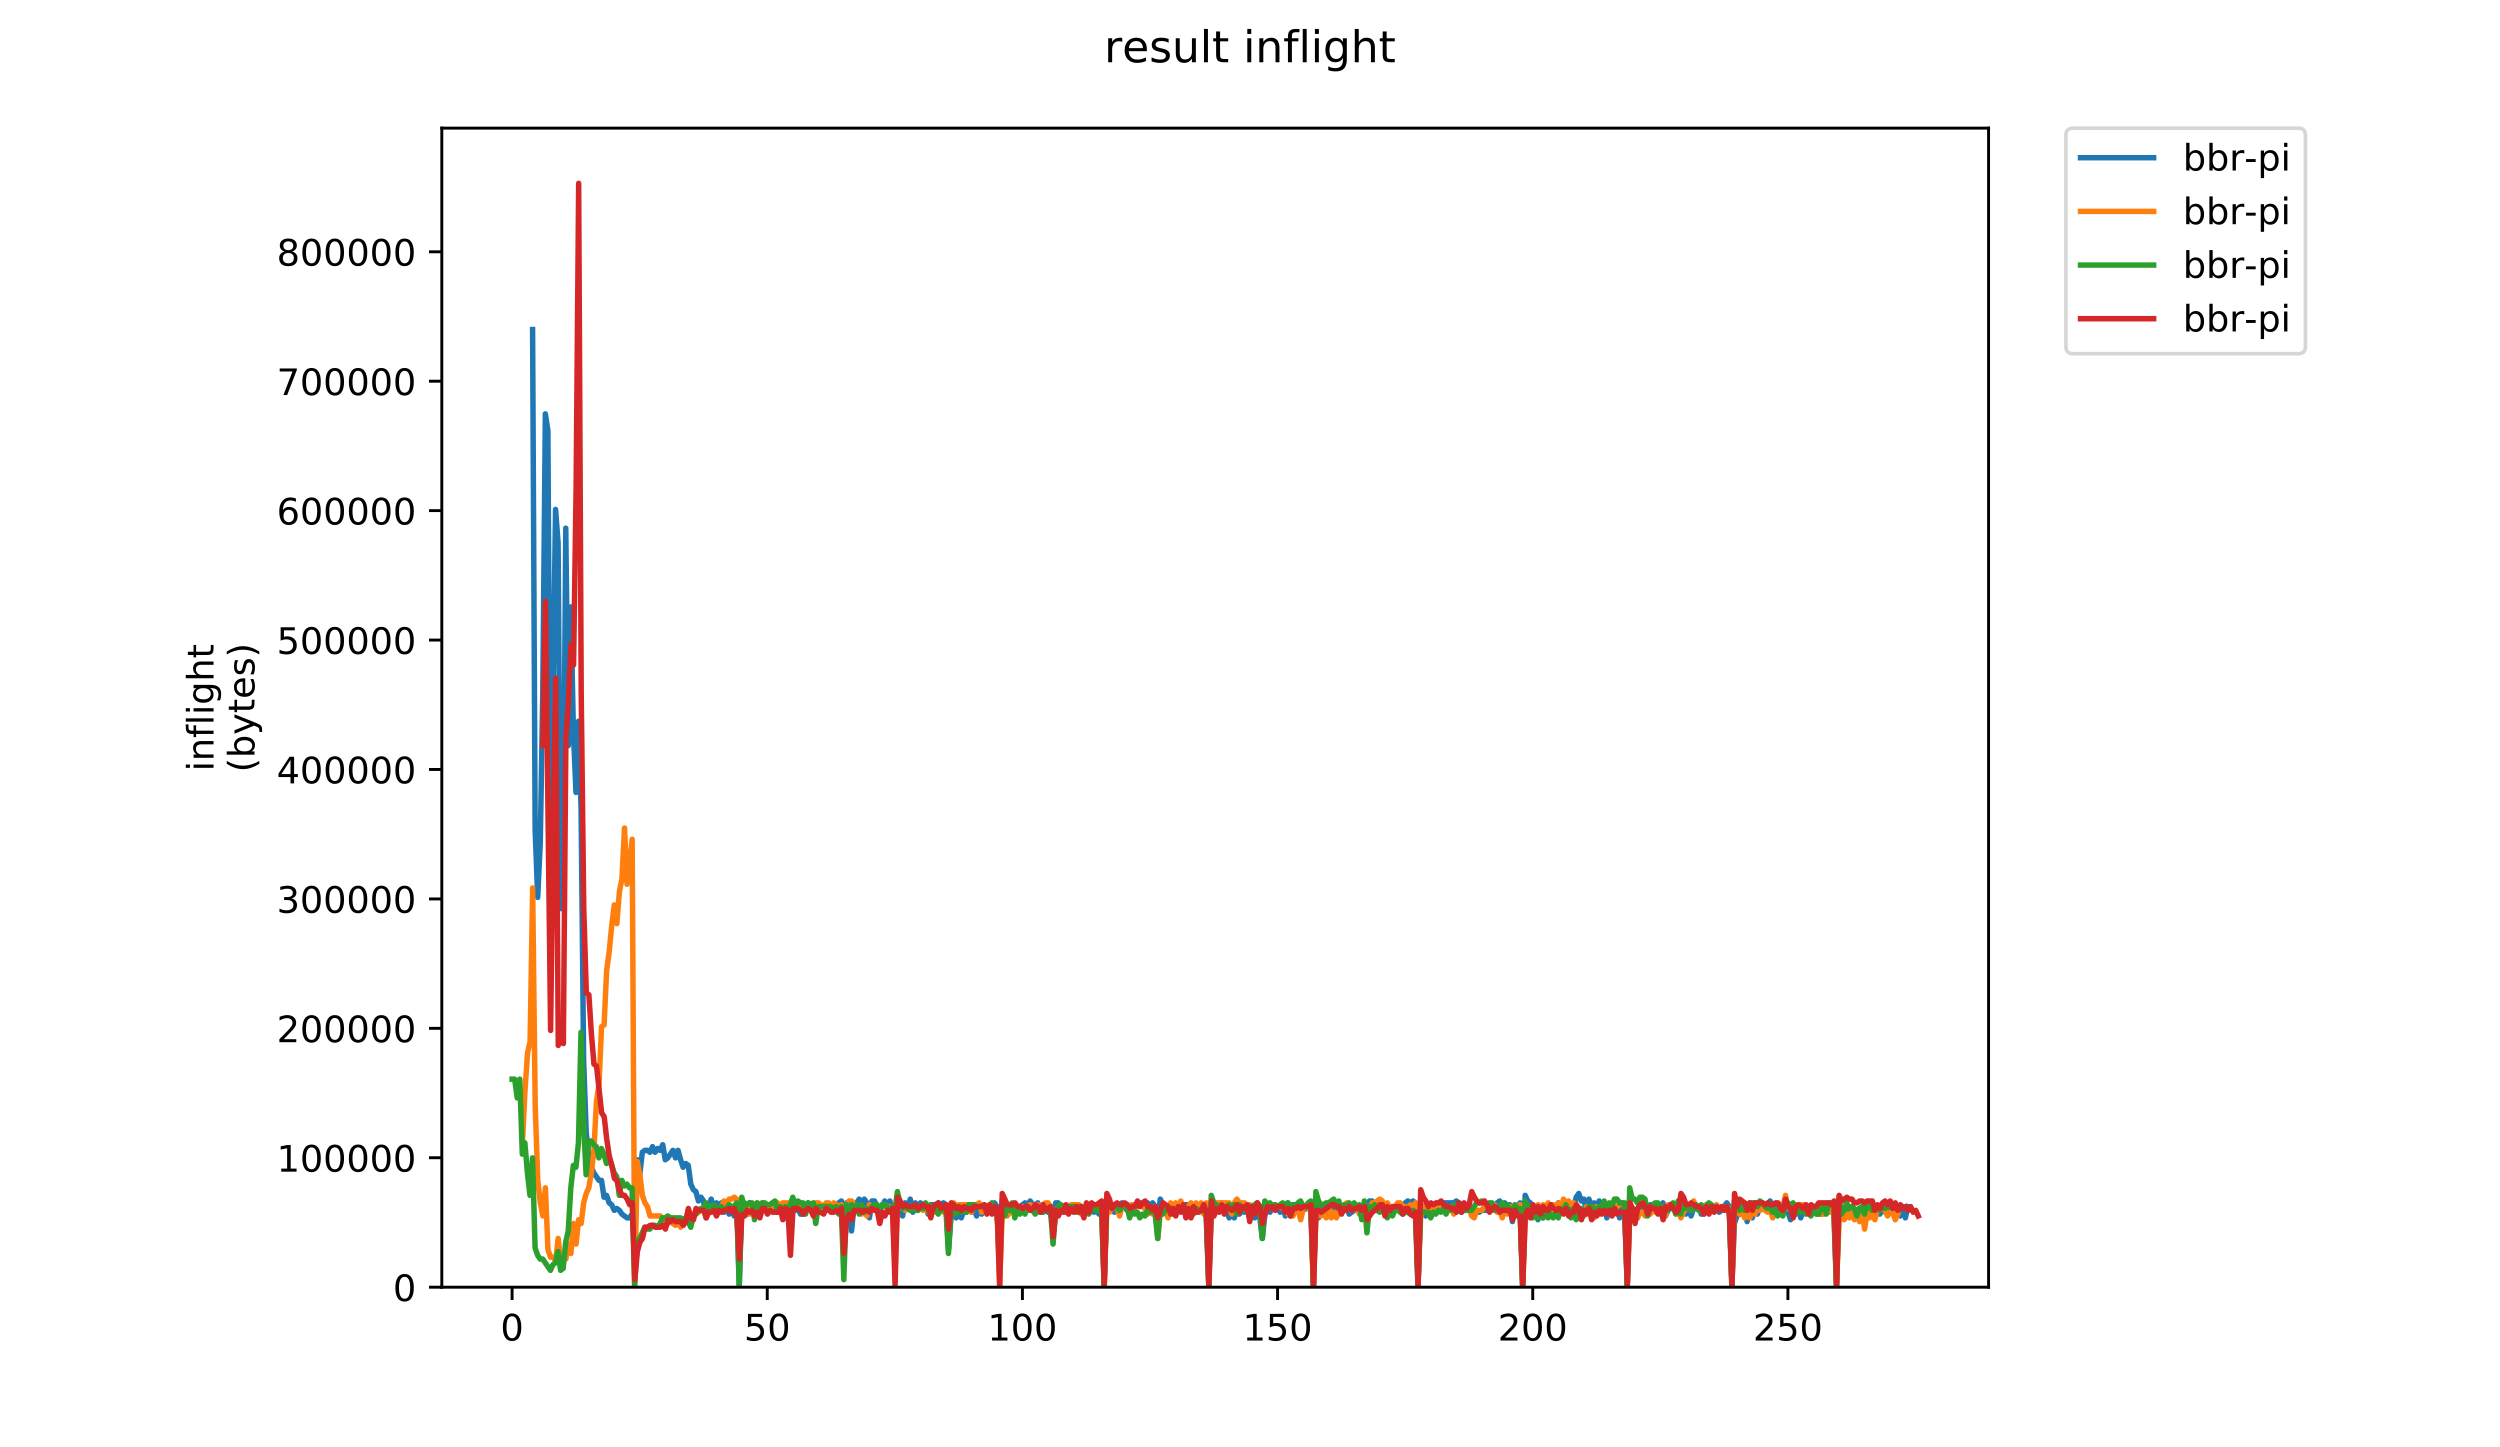 <?xml version="1.0" encoding="utf-8" standalone="no"?>
<!DOCTYPE svg PUBLIC "-//W3C//DTD SVG 1.1//EN"
  "http://www.w3.org/Graphics/SVG/1.1/DTD/svg11.dtd">
<!-- Created with matplotlib (https://matplotlib.org/) -->
<svg height="396pt" version="1.1" viewBox="0 0 684 396" width="684pt" xmlns="http://www.w3.org/2000/svg" xmlns:xlink="http://www.w3.org/1999/xlink">
 <defs>
  <style type="text/css">
*{stroke-linecap:butt;stroke-linejoin:round;}
  </style>
 </defs>
 <g id="figure_1">
  <g id="patch_1">
   <path d="M 0 396 
L 684 396 
L 684 0 
L 0 0 
z
" style="fill:#ffffff;"/>
  </g>
  <g id="axes_1">
   <g id="patch_2">
    <path d="M 120.879 352.174 
L 544.074 352.174 
L 544.074 35.062 
L 120.879 35.062 
z
" style="fill:#ffffff;"/>
   </g>
   <g id="matplotlib.axis_1">
    <g id="xtick_1">
     <g id="line2d_1">
      <defs>
       <path d="M 0 0 
L 0 3.5 
" id="m12a4579833" style="stroke:#000000;stroke-width:0.8;"/>
      </defs>
      <g>
       <use style="stroke:#000000;stroke-width:0.8;" x="140.108" xlink:href="#m12a4579833" y="352.174"/>
      </g>
     </g>
     <g id="text_1">
      <!-- 0 -->
      <defs>
       <path d="M 31.781 66.406 
Q 24.172 66.406 20.328 58.906 
Q 16.5 51.422 16.5 36.375 
Q 16.5 21.391 20.328 13.891 
Q 24.172 6.391 31.781 6.391 
Q 39.453 6.391 43.281 13.891 
Q 47.125 21.391 47.125 36.375 
Q 47.125 51.422 43.281 58.906 
Q 39.453 66.406 31.781 66.406 
z
M 31.781 74.219 
Q 44.047 74.219 50.516 64.516 
Q 56.984 54.828 56.984 36.375 
Q 56.984 17.969 50.516 8.266 
Q 44.047 -1.422 31.781 -1.422 
Q 19.531 -1.422 13.062 8.266 
Q 6.594 17.969 6.594 36.375 
Q 6.594 54.828 13.062 64.516 
Q 19.531 74.219 31.781 74.219 
z
" id="DejaVuSans-48"/>
      </defs>
      <g transform="translate(136.927 366.773)scale(0.1 -0.1)">
       <use xlink:href="#DejaVuSans-48"/>
      </g>
     </g>
    </g>
    <g id="xtick_2">
     <g id="line2d_2">
      <g>
       <use style="stroke:#000000;stroke-width:0.8;" x="209.92" xlink:href="#m12a4579833" y="352.174"/>
      </g>
     </g>
     <g id="text_2">
      <!-- 50 -->
      <defs>
       <path d="M 10.797 72.906 
L 49.516 72.906 
L 49.516 64.594 
L 19.828 64.594 
L 19.828 46.734 
Q 21.969 47.469 24.109 47.828 
Q 26.266 48.188 28.422 48.188 
Q 40.625 48.188 47.75 41.5 
Q 54.891 34.812 54.891 23.391 
Q 54.891 11.625 47.562 5.094 
Q 40.234 -1.422 26.906 -1.422 
Q 22.312 -1.422 17.547 -0.641 
Q 12.797 0.141 7.719 1.703 
L 7.719 11.625 
Q 12.109 9.234 16.797 8.062 
Q 21.484 6.891 26.703 6.891 
Q 35.156 6.891 40.078 11.328 
Q 45.016 15.766 45.016 23.391 
Q 45.016 31 40.078 35.438 
Q 35.156 39.891 26.703 39.891 
Q 22.75 39.891 18.812 39.016 
Q 14.891 38.141 10.797 36.281 
z
" id="DejaVuSans-53"/>
      </defs>
      <g transform="translate(203.558 366.773)scale(0.1 -0.1)">
       <use xlink:href="#DejaVuSans-53"/>
       <use x="63.623" xlink:href="#DejaVuSans-48"/>
      </g>
     </g>
    </g>
    <g id="xtick_3">
     <g id="line2d_3">
      <g>
       <use style="stroke:#000000;stroke-width:0.8;" x="279.732" xlink:href="#m12a4579833" y="352.174"/>
      </g>
     </g>
     <g id="text_3">
      <!-- 100 -->
      <defs>
       <path d="M 12.406 8.297 
L 28.516 8.297 
L 28.516 63.922 
L 10.984 60.406 
L 10.984 69.391 
L 28.422 72.906 
L 38.281 72.906 
L 38.281 8.297 
L 54.391 8.297 
L 54.391 0 
L 12.406 0 
z
" id="DejaVuSans-49"/>
      </defs>
      <g transform="translate(270.189 366.773)scale(0.1 -0.1)">
       <use xlink:href="#DejaVuSans-49"/>
       <use x="63.623" xlink:href="#DejaVuSans-48"/>
       <use x="127.246" xlink:href="#DejaVuSans-48"/>
      </g>
     </g>
    </g>
    <g id="xtick_4">
     <g id="line2d_4">
      <g>
       <use style="stroke:#000000;stroke-width:0.8;" x="349.545" xlink:href="#m12a4579833" y="352.174"/>
      </g>
     </g>
     <g id="text_4">
      <!-- 150 -->
      <g transform="translate(340.001 366.773)scale(0.1 -0.1)">
       <use xlink:href="#DejaVuSans-49"/>
       <use x="63.623" xlink:href="#DejaVuSans-53"/>
       <use x="127.246" xlink:href="#DejaVuSans-48"/>
      </g>
     </g>
    </g>
    <g id="xtick_5">
     <g id="line2d_5">
      <g>
       <use style="stroke:#000000;stroke-width:0.8;" x="419.357" xlink:href="#m12a4579833" y="352.174"/>
      </g>
     </g>
     <g id="text_5">
      <!-- 200 -->
      <defs>
       <path d="M 19.188 8.297 
L 53.609 8.297 
L 53.609 0 
L 7.328 0 
L 7.328 8.297 
Q 12.938 14.109 22.625 23.891 
Q 32.328 33.688 34.812 36.531 
Q 39.547 41.844 41.422 45.531 
Q 43.312 49.219 43.312 52.781 
Q 43.312 58.594 39.234 62.25 
Q 35.156 65.922 28.609 65.922 
Q 23.969 65.922 18.812 64.312 
Q 13.672 62.703 7.812 59.422 
L 7.812 69.391 
Q 13.766 71.781 18.938 73 
Q 24.125 74.219 28.422 74.219 
Q 39.75 74.219 46.484 68.547 
Q 53.219 62.891 53.219 53.422 
Q 53.219 48.922 51.531 44.891 
Q 49.859 40.875 45.406 35.406 
Q 44.188 33.984 37.641 27.219 
Q 31.109 20.453 19.188 8.297 
z
" id="DejaVuSans-50"/>
      </defs>
      <g transform="translate(409.813 366.773)scale(0.1 -0.1)">
       <use xlink:href="#DejaVuSans-50"/>
       <use x="63.623" xlink:href="#DejaVuSans-48"/>
       <use x="127.246" xlink:href="#DejaVuSans-48"/>
      </g>
     </g>
    </g>
    <g id="xtick_6">
     <g id="line2d_6">
      <g>
       <use style="stroke:#000000;stroke-width:0.8;" x="489.169" xlink:href="#m12a4579833" y="352.174"/>
      </g>
     </g>
     <g id="text_6">
      <!-- 250 -->
      <g transform="translate(479.626 366.773)scale(0.1 -0.1)">
       <use xlink:href="#DejaVuSans-50"/>
       <use x="63.623" xlink:href="#DejaVuSans-53"/>
       <use x="127.246" xlink:href="#DejaVuSans-48"/>
      </g>
     </g>
    </g>
   </g>
   <g id="matplotlib.axis_2">
    <g id="ytick_1">
     <g id="line2d_7">
      <defs>
       <path d="M 0 0 
L -3.5 0 
" id="mbb5c524842" style="stroke:#000000;stroke-width:0.8;"/>
      </defs>
      <g>
       <use style="stroke:#000000;stroke-width:0.8;" x="120.879" xlink:href="#mbb5c524842" y="352.174"/>
      </g>
     </g>
     <g id="text_7">
      <!-- 0 -->
      <g transform="translate(107.516 355.973)scale(0.1 -0.1)">
       <use xlink:href="#DejaVuSans-48"/>
      </g>
     </g>
    </g>
    <g id="ytick_2">
     <g id="line2d_8">
      <g>
       <use style="stroke:#000000;stroke-width:0.8;" x="120.879" xlink:href="#mbb5c524842" y="316.763"/>
      </g>
     </g>
     <g id="text_8">
      <!-- 100000 -->
      <g transform="translate(75.704 320.562)scale(0.1 -0.1)">
       <use xlink:href="#DejaVuSans-49"/>
       <use x="63.623" xlink:href="#DejaVuSans-48"/>
       <use x="127.246" xlink:href="#DejaVuSans-48"/>
       <use x="190.869" xlink:href="#DejaVuSans-48"/>
       <use x="254.492" xlink:href="#DejaVuSans-48"/>
       <use x="318.115" xlink:href="#DejaVuSans-48"/>
      </g>
     </g>
    </g>
    <g id="ytick_3">
     <g id="line2d_9">
      <g>
       <use style="stroke:#000000;stroke-width:0.8;" x="120.879" xlink:href="#mbb5c524842" y="281.352"/>
      </g>
     </g>
     <g id="text_9">
      <!-- 200000 -->
      <g transform="translate(75.704 285.151)scale(0.1 -0.1)">
       <use xlink:href="#DejaVuSans-50"/>
       <use x="63.623" xlink:href="#DejaVuSans-48"/>
       <use x="127.246" xlink:href="#DejaVuSans-48"/>
       <use x="190.869" xlink:href="#DejaVuSans-48"/>
       <use x="254.492" xlink:href="#DejaVuSans-48"/>
       <use x="318.115" xlink:href="#DejaVuSans-48"/>
      </g>
     </g>
    </g>
    <g id="ytick_4">
     <g id="line2d_10">
      <g>
       <use style="stroke:#000000;stroke-width:0.8;" x="120.879" xlink:href="#mbb5c524842" y="245.941"/>
      </g>
     </g>
     <g id="text_10">
      <!-- 300000 -->
      <defs>
       <path d="M 40.578 39.312 
Q 47.656 37.797 51.625 33 
Q 55.609 28.219 55.609 21.188 
Q 55.609 10.406 48.188 4.484 
Q 40.766 -1.422 27.094 -1.422 
Q 22.516 -1.422 17.656 -0.516 
Q 12.797 0.391 7.625 2.203 
L 7.625 11.719 
Q 11.719 9.328 16.594 8.109 
Q 21.484 6.891 26.812 6.891 
Q 36.078 6.891 40.938 10.547 
Q 45.797 14.203 45.797 21.188 
Q 45.797 27.641 41.281 31.266 
Q 36.766 34.906 28.719 34.906 
L 20.219 34.906 
L 20.219 43.016 
L 29.109 43.016 
Q 36.375 43.016 40.234 45.922 
Q 44.094 48.828 44.094 54.297 
Q 44.094 59.906 40.109 62.906 
Q 36.141 65.922 28.719 65.922 
Q 24.656 65.922 20.016 65.031 
Q 15.375 64.156 9.812 62.312 
L 9.812 71.094 
Q 15.438 72.656 20.344 73.438 
Q 25.25 74.219 29.594 74.219 
Q 40.828 74.219 47.359 69.109 
Q 53.906 64.016 53.906 55.328 
Q 53.906 49.266 50.438 45.094 
Q 46.969 40.922 40.578 39.312 
z
" id="DejaVuSans-51"/>
      </defs>
      <g transform="translate(75.704 249.74)scale(0.1 -0.1)">
       <use xlink:href="#DejaVuSans-51"/>
       <use x="63.623" xlink:href="#DejaVuSans-48"/>
       <use x="127.246" xlink:href="#DejaVuSans-48"/>
       <use x="190.869" xlink:href="#DejaVuSans-48"/>
       <use x="254.492" xlink:href="#DejaVuSans-48"/>
       <use x="318.115" xlink:href="#DejaVuSans-48"/>
      </g>
     </g>
    </g>
    <g id="ytick_5">
     <g id="line2d_11">
      <g>
       <use style="stroke:#000000;stroke-width:0.8;" x="120.879" xlink:href="#mbb5c524842" y="210.53"/>
      </g>
     </g>
     <g id="text_11">
      <!-- 400000 -->
      <defs>
       <path d="M 37.797 64.312 
L 12.891 25.391 
L 37.797 25.391 
z
M 35.203 72.906 
L 47.609 72.906 
L 47.609 25.391 
L 58.016 25.391 
L 58.016 17.188 
L 47.609 17.188 
L 47.609 0 
L 37.797 0 
L 37.797 17.188 
L 4.891 17.188 
L 4.891 26.703 
z
" id="DejaVuSans-52"/>
      </defs>
      <g transform="translate(75.704 214.329)scale(0.1 -0.1)">
       <use xlink:href="#DejaVuSans-52"/>
       <use x="63.623" xlink:href="#DejaVuSans-48"/>
       <use x="127.246" xlink:href="#DejaVuSans-48"/>
       <use x="190.869" xlink:href="#DejaVuSans-48"/>
       <use x="254.492" xlink:href="#DejaVuSans-48"/>
       <use x="318.115" xlink:href="#DejaVuSans-48"/>
      </g>
     </g>
    </g>
    <g id="ytick_6">
     <g id="line2d_12">
      <g>
       <use style="stroke:#000000;stroke-width:0.8;" x="120.879" xlink:href="#mbb5c524842" y="175.119"/>
      </g>
     </g>
     <g id="text_12">
      <!-- 500000 -->
      <g transform="translate(75.704 178.918)scale(0.1 -0.1)">
       <use xlink:href="#DejaVuSans-53"/>
       <use x="63.623" xlink:href="#DejaVuSans-48"/>
       <use x="127.246" xlink:href="#DejaVuSans-48"/>
       <use x="190.869" xlink:href="#DejaVuSans-48"/>
       <use x="254.492" xlink:href="#DejaVuSans-48"/>
       <use x="318.115" xlink:href="#DejaVuSans-48"/>
      </g>
     </g>
    </g>
    <g id="ytick_7">
     <g id="line2d_13">
      <g>
       <use style="stroke:#000000;stroke-width:0.8;" x="120.879" xlink:href="#mbb5c524842" y="139.708"/>
      </g>
     </g>
     <g id="text_13">
      <!-- 600000 -->
      <defs>
       <path d="M 33.016 40.375 
Q 26.375 40.375 22.484 35.828 
Q 18.609 31.297 18.609 23.391 
Q 18.609 15.531 22.484 10.953 
Q 26.375 6.391 33.016 6.391 
Q 39.656 6.391 43.531 10.953 
Q 47.406 15.531 47.406 23.391 
Q 47.406 31.297 43.531 35.828 
Q 39.656 40.375 33.016 40.375 
z
M 52.594 71.297 
L 52.594 62.312 
Q 48.875 64.062 45.094 64.984 
Q 41.312 65.922 37.594 65.922 
Q 27.828 65.922 22.672 59.328 
Q 17.531 52.734 16.797 39.406 
Q 19.672 43.656 24.016 45.922 
Q 28.375 48.188 33.594 48.188 
Q 44.578 48.188 50.953 41.516 
Q 57.328 34.859 57.328 23.391 
Q 57.328 12.156 50.688 5.359 
Q 44.047 -1.422 33.016 -1.422 
Q 20.359 -1.422 13.672 8.266 
Q 6.984 17.969 6.984 36.375 
Q 6.984 53.656 15.188 63.938 
Q 23.391 74.219 37.203 74.219 
Q 40.922 74.219 44.703 73.484 
Q 48.484 72.75 52.594 71.297 
z
" id="DejaVuSans-54"/>
      </defs>
      <g transform="translate(75.704 143.507)scale(0.1 -0.1)">
       <use xlink:href="#DejaVuSans-54"/>
       <use x="63.623" xlink:href="#DejaVuSans-48"/>
       <use x="127.246" xlink:href="#DejaVuSans-48"/>
       <use x="190.869" xlink:href="#DejaVuSans-48"/>
       <use x="254.492" xlink:href="#DejaVuSans-48"/>
       <use x="318.115" xlink:href="#DejaVuSans-48"/>
      </g>
     </g>
    </g>
    <g id="ytick_8">
     <g id="line2d_14">
      <g>
       <use style="stroke:#000000;stroke-width:0.8;" x="120.879" xlink:href="#mbb5c524842" y="104.297"/>
      </g>
     </g>
     <g id="text_14">
      <!-- 700000 -->
      <defs>
       <path d="M 8.203 72.906 
L 55.078 72.906 
L 55.078 68.703 
L 28.609 0 
L 18.312 0 
L 43.219 64.594 
L 8.203 64.594 
z
" id="DejaVuSans-55"/>
      </defs>
      <g transform="translate(75.704 108.096)scale(0.1 -0.1)">
       <use xlink:href="#DejaVuSans-55"/>
       <use x="63.623" xlink:href="#DejaVuSans-48"/>
       <use x="127.246" xlink:href="#DejaVuSans-48"/>
       <use x="190.869" xlink:href="#DejaVuSans-48"/>
       <use x="254.492" xlink:href="#DejaVuSans-48"/>
       <use x="318.115" xlink:href="#DejaVuSans-48"/>
      </g>
     </g>
    </g>
    <g id="ytick_9">
     <g id="line2d_15">
      <g>
       <use style="stroke:#000000;stroke-width:0.8;" x="120.879" xlink:href="#mbb5c524842" y="68.886"/>
      </g>
     </g>
     <g id="text_15">
      <!-- 800000 -->
      <defs>
       <path d="M 31.781 34.625 
Q 24.75 34.625 20.719 30.859 
Q 16.703 27.094 16.703 20.516 
Q 16.703 13.922 20.719 10.156 
Q 24.75 6.391 31.781 6.391 
Q 38.812 6.391 42.859 10.172 
Q 46.922 13.969 46.922 20.516 
Q 46.922 27.094 42.891 30.859 
Q 38.875 34.625 31.781 34.625 
z
M 21.922 38.812 
Q 15.578 40.375 12.031 44.719 
Q 8.5 49.078 8.5 55.328 
Q 8.5 64.062 14.719 69.141 
Q 20.953 74.219 31.781 74.219 
Q 42.672 74.219 48.875 69.141 
Q 55.078 64.062 55.078 55.328 
Q 55.078 49.078 51.531 44.719 
Q 48 40.375 41.703 38.812 
Q 48.828 37.156 52.797 32.312 
Q 56.781 27.484 56.781 20.516 
Q 56.781 9.906 50.312 4.234 
Q 43.844 -1.422 31.781 -1.422 
Q 19.734 -1.422 13.25 4.234 
Q 6.781 9.906 6.781 20.516 
Q 6.781 27.484 10.781 32.312 
Q 14.797 37.156 21.922 38.812 
z
M 18.312 54.391 
Q 18.312 48.734 21.844 45.562 
Q 25.391 42.391 31.781 42.391 
Q 38.141 42.391 41.719 45.562 
Q 45.312 48.734 45.312 54.391 
Q 45.312 60.062 41.719 63.234 
Q 38.141 66.406 31.781 66.406 
Q 25.391 66.406 21.844 63.234 
Q 18.312 60.062 18.312 54.391 
z
" id="DejaVuSans-56"/>
      </defs>
      <g transform="translate(75.704 72.685)scale(0.1 -0.1)">
       <use xlink:href="#DejaVuSans-56"/>
       <use x="63.623" xlink:href="#DejaVuSans-48"/>
       <use x="127.246" xlink:href="#DejaVuSans-48"/>
       <use x="190.869" xlink:href="#DejaVuSans-48"/>
       <use x="254.492" xlink:href="#DejaVuSans-48"/>
       <use x="318.115" xlink:href="#DejaVuSans-48"/>
      </g>
     </g>
    </g>
    <g id="text_16">
     <!-- inflight -->
     <defs>
      <path d="M 9.422 54.688 
L 18.406 54.688 
L 18.406 0 
L 9.422 0 
z
M 9.422 75.984 
L 18.406 75.984 
L 18.406 64.594 
L 9.422 64.594 
z
" id="DejaVuSans-105"/>
      <path d="M 54.891 33.016 
L 54.891 0 
L 45.906 0 
L 45.906 32.719 
Q 45.906 40.484 42.875 44.328 
Q 39.844 48.188 33.797 48.188 
Q 26.516 48.188 22.312 43.547 
Q 18.109 38.922 18.109 30.906 
L 18.109 0 
L 9.078 0 
L 9.078 54.688 
L 18.109 54.688 
L 18.109 46.188 
Q 21.344 51.125 25.703 53.562 
Q 30.078 56 35.797 56 
Q 45.219 56 50.047 50.172 
Q 54.891 44.344 54.891 33.016 
z
" id="DejaVuSans-110"/>
      <path d="M 37.109 75.984 
L 37.109 68.5 
L 28.516 68.5 
Q 23.688 68.5 21.797 66.547 
Q 19.922 64.594 19.922 59.516 
L 19.922 54.688 
L 34.719 54.688 
L 34.719 47.703 
L 19.922 47.703 
L 19.922 0 
L 10.891 0 
L 10.891 47.703 
L 2.297 47.703 
L 2.297 54.688 
L 10.891 54.688 
L 10.891 58.5 
Q 10.891 67.625 15.141 71.797 
Q 19.391 75.984 28.609 75.984 
z
" id="DejaVuSans-102"/>
      <path d="M 9.422 75.984 
L 18.406 75.984 
L 18.406 0 
L 9.422 0 
z
" id="DejaVuSans-108"/>
      <path d="M 45.406 27.984 
Q 45.406 37.75 41.375 43.109 
Q 37.359 48.484 30.078 48.484 
Q 22.859 48.484 18.828 43.109 
Q 14.797 37.75 14.797 27.984 
Q 14.797 18.266 18.828 12.891 
Q 22.859 7.516 30.078 7.516 
Q 37.359 7.516 41.375 12.891 
Q 45.406 18.266 45.406 27.984 
z
M 54.391 6.781 
Q 54.391 -7.172 48.188 -13.984 
Q 42 -20.797 29.203 -20.797 
Q 24.469 -20.797 20.266 -20.094 
Q 16.062 -19.391 12.109 -17.922 
L 12.109 -9.188 
Q 16.062 -11.328 19.922 -12.344 
Q 23.781 -13.375 27.781 -13.375 
Q 36.625 -13.375 41.016 -8.766 
Q 45.406 -4.156 45.406 5.172 
L 45.406 9.625 
Q 42.625 4.781 38.281 2.391 
Q 33.938 0 27.875 0 
Q 17.828 0 11.672 7.656 
Q 5.516 15.328 5.516 27.984 
Q 5.516 40.672 11.672 48.328 
Q 17.828 56 27.875 56 
Q 33.938 56 38.281 53.609 
Q 42.625 51.219 45.406 46.391 
L 45.406 54.688 
L 54.391 54.688 
z
" id="DejaVuSans-103"/>
      <path d="M 54.891 33.016 
L 54.891 0 
L 45.906 0 
L 45.906 32.719 
Q 45.906 40.484 42.875 44.328 
Q 39.844 48.188 33.797 48.188 
Q 26.516 48.188 22.312 43.547 
Q 18.109 38.922 18.109 30.906 
L 18.109 0 
L 9.078 0 
L 9.078 75.984 
L 18.109 75.984 
L 18.109 46.188 
Q 21.344 51.125 25.703 53.562 
Q 30.078 56 35.797 56 
Q 45.219 56 50.047 50.172 
Q 54.891 44.344 54.891 33.016 
z
" id="DejaVuSans-104"/>
      <path d="M 18.312 70.219 
L 18.312 54.688 
L 36.812 54.688 
L 36.812 47.703 
L 18.312 47.703 
L 18.312 18.016 
Q 18.312 11.328 20.141 9.422 
Q 21.969 7.516 27.594 7.516 
L 36.812 7.516 
L 36.812 0 
L 27.594 0 
Q 17.188 0 13.234 3.875 
Q 9.281 7.766 9.281 18.016 
L 9.281 47.703 
L 2.688 47.703 
L 2.688 54.688 
L 9.281 54.688 
L 9.281 70.219 
z
" id="DejaVuSans-116"/>
     </defs>
     <g transform="translate(58.426 211.018)rotate(-90)scale(0.1 -0.1)">
      <use xlink:href="#DejaVuSans-105"/>
      <use x="27.783" xlink:href="#DejaVuSans-110"/>
      <use x="91.162" xlink:href="#DejaVuSans-102"/>
      <use x="126.367" xlink:href="#DejaVuSans-108"/>
      <use x="154.15" xlink:href="#DejaVuSans-105"/>
      <use x="181.934" xlink:href="#DejaVuSans-103"/>
      <use x="245.41" xlink:href="#DejaVuSans-104"/>
      <use x="308.789" xlink:href="#DejaVuSans-116"/>
     </g>
     <!-- (bytes) -->
     <defs>
      <path d="M 31 75.875 
Q 24.469 64.656 21.281 53.656 
Q 18.109 42.672 18.109 31.391 
Q 18.109 20.125 21.312 9.062 
Q 24.516 -2 31 -13.188 
L 23.188 -13.188 
Q 15.875 -1.703 12.234 9.375 
Q 8.594 20.453 8.594 31.391 
Q 8.594 42.281 12.203 53.312 
Q 15.828 64.359 23.188 75.875 
z
" id="DejaVuSans-40"/>
      <path d="M 48.688 27.297 
Q 48.688 37.203 44.609 42.844 
Q 40.531 48.484 33.406 48.484 
Q 26.266 48.484 22.188 42.844 
Q 18.109 37.203 18.109 27.297 
Q 18.109 17.391 22.188 11.75 
Q 26.266 6.109 33.406 6.109 
Q 40.531 6.109 44.609 11.75 
Q 48.688 17.391 48.688 27.297 
z
M 18.109 46.391 
Q 20.953 51.266 25.266 53.625 
Q 29.594 56 35.594 56 
Q 45.562 56 51.781 48.094 
Q 58.016 40.188 58.016 27.297 
Q 58.016 14.406 51.781 6.484 
Q 45.562 -1.422 35.594 -1.422 
Q 29.594 -1.422 25.266 0.953 
Q 20.953 3.328 18.109 8.203 
L 18.109 0 
L 9.078 0 
L 9.078 75.984 
L 18.109 75.984 
z
" id="DejaVuSans-98"/>
      <path d="M 32.172 -5.078 
Q 28.375 -14.844 24.75 -17.812 
Q 21.141 -20.797 15.094 -20.797 
L 7.906 -20.797 
L 7.906 -13.281 
L 13.188 -13.281 
Q 16.891 -13.281 18.938 -11.516 
Q 21 -9.766 23.484 -3.219 
L 25.094 0.875 
L 2.984 54.688 
L 12.5 54.688 
L 29.594 11.922 
L 46.688 54.688 
L 56.203 54.688 
z
" id="DejaVuSans-121"/>
      <path d="M 56.203 29.594 
L 56.203 25.203 
L 14.891 25.203 
Q 15.484 15.922 20.484 11.062 
Q 25.484 6.203 34.422 6.203 
Q 39.594 6.203 44.453 7.469 
Q 49.312 8.734 54.109 11.281 
L 54.109 2.781 
Q 49.266 0.734 44.188 -0.344 
Q 39.109 -1.422 33.891 -1.422 
Q 20.797 -1.422 13.156 6.188 
Q 5.516 13.812 5.516 26.812 
Q 5.516 40.234 12.766 48.109 
Q 20.016 56 32.328 56 
Q 43.359 56 49.781 48.891 
Q 56.203 41.797 56.203 29.594 
z
M 47.219 32.234 
Q 47.125 39.594 43.094 43.984 
Q 39.062 48.391 32.422 48.391 
Q 24.906 48.391 20.391 44.141 
Q 15.875 39.891 15.188 32.172 
z
" id="DejaVuSans-101"/>
      <path d="M 44.281 53.078 
L 44.281 44.578 
Q 40.484 46.531 36.375 47.5 
Q 32.281 48.484 27.875 48.484 
Q 21.188 48.484 17.844 46.438 
Q 14.5 44.391 14.5 40.281 
Q 14.5 37.156 16.891 35.375 
Q 19.281 33.594 26.516 31.984 
L 29.594 31.297 
Q 39.156 29.25 43.188 25.516 
Q 47.219 21.781 47.219 15.094 
Q 47.219 7.469 41.188 3.016 
Q 35.156 -1.422 24.609 -1.422 
Q 20.219 -1.422 15.453 -0.562 
Q 10.688 0.297 5.422 2 
L 5.422 11.281 
Q 10.406 8.688 15.234 7.391 
Q 20.062 6.109 24.812 6.109 
Q 31.156 6.109 34.562 8.281 
Q 37.984 10.453 37.984 14.406 
Q 37.984 18.062 35.516 20.016 
Q 33.062 21.969 24.703 23.781 
L 21.578 24.516 
Q 13.234 26.266 9.516 29.906 
Q 5.812 33.547 5.812 39.891 
Q 5.812 47.609 11.281 51.797 
Q 16.75 56 26.812 56 
Q 31.781 56 36.172 55.266 
Q 40.578 54.547 44.281 53.078 
z
" id="DejaVuSans-115"/>
      <path d="M 8.016 75.875 
L 15.828 75.875 
Q 23.141 64.359 26.781 53.312 
Q 30.422 42.281 30.422 31.391 
Q 30.422 20.453 26.781 9.375 
Q 23.141 -1.703 15.828 -13.188 
L 8.016 -13.188 
Q 14.5 -2 17.703 9.062 
Q 20.906 20.125 20.906 31.391 
Q 20.906 42.672 17.703 53.656 
Q 14.5 64.656 8.016 75.875 
z
" id="DejaVuSans-41"/>
     </defs>
     <g transform="translate(69.624 211.295)rotate(-90)scale(0.1 -0.1)">
      <use xlink:href="#DejaVuSans-40"/>
      <use x="39.014" xlink:href="#DejaVuSans-98"/>
      <use x="102.49" xlink:href="#DejaVuSans-121"/>
      <use x="161.67" xlink:href="#DejaVuSans-116"/>
      <use x="200.879" xlink:href="#DejaVuSans-101"/>
      <use x="262.402" xlink:href="#DejaVuSans-115"/>
      <use x="314.502" xlink:href="#DejaVuSans-41"/>
     </g>
    </g>
   </g>
   <g id="line2d_16">
    <path clip-path="url(#p9b0be78bde)" d="M 145.718 90.158 
L 146.416 227.063 
L 147.114 245.522 
L 147.812 230.652 
L 148.51 189.119 
L 149.208 113.232 
L 149.907 117.846 
L 150.605 239.881 
L 152.001 139.382 
L 152.699 148.611 
L 153.397 248.598 
L 154.095 241.42 
L 154.793 144.509 
L 155.492 203.989 
L 156.19 166.045 
L 156.888 200.399 
L 157.586 216.808 
L 158.284 197.323 
L 158.982 221.422 
L 159.68 290.131 
L 160.378 309.616 
L 161.077 316.794 
L 161.775 319.358 
L 162.473 320.896 
L 163.869 322.947 
L 164.567 322.947 
L 165.265 327.562 
L 165.963 327.049 
L 166.662 329.1 
L 167.36 329.613 
L 168.058 331.151 
L 168.756 330.639 
L 169.454 331.151 
L 170.152 332.177 
L 171.548 333.202 
L 172.247 333.202 
L 172.945 332.177 
L 173.643 340.381 
L 174.341 317.307 
L 175.039 321.409 
L 175.737 315.256 
L 176.435 314.743 
L 177.133 314.743 
L 177.832 315.256 
L 178.53 313.718 
L 179.228 315.256 
L 179.926 314.23 
L 180.624 314.743 
L 181.322 313.205 
L 182.02 317.307 
L 182.718 316.794 
L 184.115 314.743 
L 184.813 316.794 
L 185.511 314.743 
L 186.209 317.307 
L 186.907 319.358 
L 187.605 318.333 
L 188.303 318.845 
L 189.002 323.973 
L 189.7 325.511 
L 190.398 326.024 
L 191.096 328.588 
L 191.794 327.562 
L 192.492 328.588 
L 193.19 333.202 
L 193.888 330.126 
L 194.586 328.075 
L 195.285 331.151 
L 195.983 329.1 
L 196.681 329.613 
L 197.379 329.1 
L 198.077 331.664 
L 198.775 330.126 
L 199.473 332.177 
L 200.171 330.126 
L 200.87 332.69 
L 201.568 329.1 
L 202.266 351.661 
L 202.964 329.1 
L 203.662 329.1 
L 204.36 332.177 
L 205.058 329.1 
L 205.756 330.639 
L 206.455 330.126 
L 207.153 332.69 
L 207.851 330.126 
L 209.247 330.126 
L 209.945 330.639 
L 210.643 330.639 
L 211.341 330.126 
L 212.04 330.639 
L 212.738 331.664 
L 213.436 331.151 
L 214.134 329.613 
L 214.832 333.202 
L 215.53 331.151 
L 216.228 330.639 
L 216.926 329.1 
L 217.625 331.151 
L 218.323 330.639 
L 219.021 332.177 
L 219.719 332.177 
L 220.417 329.613 
L 221.115 329.1 
L 221.813 329.613 
L 222.511 330.639 
L 223.21 331.151 
L 223.908 330.126 
L 226.7 330.126 
L 227.398 329.613 
L 228.096 330.126 
L 228.795 330.126 
L 229.493 329.1 
L 230.191 328.588 
L 230.889 342.945 
L 231.587 329.1 
L 232.285 330.639 
L 232.983 336.792 
L 233.681 329.613 
L 234.379 329.1 
L 235.078 328.075 
L 235.776 329.613 
L 236.474 328.075 
L 237.172 329.1 
L 237.87 333.202 
L 238.568 328.588 
L 239.266 328.588 
L 239.964 330.126 
L 240.663 331.151 
L 241.361 330.126 
L 242.059 328.588 
L 242.757 330.639 
L 243.455 328.588 
L 244.153 331.151 
L 245.549 329.1 
L 246.248 330.639 
L 246.946 332.69 
L 247.644 329.1 
L 248.342 330.639 
L 249.04 328.075 
L 249.738 331.664 
L 250.436 329.1 
L 251.134 330.639 
L 251.833 329.1 
L 252.531 330.126 
L 253.229 329.613 
L 253.927 332.177 
L 254.625 329.613 
L 256.021 329.613 
L 256.719 329.1 
L 257.418 329.613 
L 258.116 329.1 
L 258.814 329.613 
L 259.512 341.919 
L 260.21 332.69 
L 260.908 330.639 
L 261.606 333.202 
L 262.304 331.151 
L 263.003 333.202 
L 263.701 331.151 
L 264.399 331.664 
L 265.097 330.639 
L 265.795 331.664 
L 266.493 330.639 
L 267.191 332.69 
L 267.889 330.126 
L 268.588 332.177 
L 269.286 330.639 
L 269.984 331.664 
L 270.682 330.639 
L 271.38 330.639 
L 272.078 329.1 
L 272.776 330.126 
L 273.474 346.021 
L 274.173 328.588 
L 274.871 329.1 
L 275.569 330.126 
L 276.267 330.126 
L 276.965 329.613 
L 277.663 330.126 
L 279.059 330.126 
L 280.456 329.1 
L 281.154 329.613 
L 281.852 328.588 
L 282.55 329.613 
L 283.248 329.613 
L 283.946 329.1 
L 284.644 331.151 
L 285.342 331.664 
L 286.041 329.613 
L 286.739 331.664 
L 287.437 330.639 
L 288.135 336.792 
L 288.833 329.1 
L 289.531 329.1 
L 290.229 330.639 
L 290.927 330.126 
L 291.626 331.664 
L 292.324 330.639 
L 293.022 331.151 
L 293.72 329.613 
L 295.116 329.613 
L 296.512 330.639 
L 297.211 331.664 
L 297.909 331.664 
L 298.607 331.151 
L 299.305 331.664 
L 300.003 331.151 
L 300.701 332.177 
L 301.399 329.613 
L 302.097 351.661 
L 302.796 330.126 
L 303.494 331.151 
L 304.192 331.151 
L 304.89 331.664 
L 305.588 331.151 
L 306.286 331.151 
L 306.984 329.1 
L 308.381 331.151 
L 309.079 330.639 
L 309.777 329.613 
L 310.475 330.126 
L 311.871 329.1 
L 312.569 329.613 
L 313.267 330.639 
L 313.966 329.1 
L 314.664 331.664 
L 315.362 329.1 
L 316.06 330.126 
L 316.758 333.715 
L 317.456 328.075 
L 318.852 331.151 
L 319.551 330.126 
L 320.249 331.151 
L 320.947 329.613 
L 321.645 330.639 
L 322.343 329.613 
L 323.041 330.639 
L 324.437 329.613 
L 325.135 329.613 
L 325.834 330.639 
L 326.532 329.613 
L 327.23 330.639 
L 327.928 330.126 
L 328.626 331.151 
L 329.324 330.126 
L 330.022 332.177 
L 330.72 351.661 
L 331.419 330.126 
L 332.815 331.151 
L 333.513 330.639 
L 334.211 329.1 
L 334.909 331.151 
L 335.607 331.151 
L 336.305 333.202 
L 337.004 331.664 
L 337.702 333.202 
L 338.4 330.639 
L 339.098 332.177 
L 339.796 331.151 
L 340.494 331.664 
L 341.192 330.639 
L 341.89 333.202 
L 342.589 330.639 
L 343.287 333.202 
L 343.985 331.151 
L 344.683 333.202 
L 345.381 338.843 
L 346.079 332.177 
L 346.777 330.639 
L 347.475 331.664 
L 348.174 330.126 
L 348.872 329.613 
L 350.268 331.664 
L 350.966 330.126 
L 351.664 332.69 
L 352.362 329.1 
L 353.06 330.126 
L 353.759 329.613 
L 355.155 329.613 
L 355.853 330.639 
L 356.551 331.151 
L 357.249 330.639 
L 358.645 330.639 
L 359.344 351.661 
L 360.042 329.613 
L 360.74 333.202 
L 361.438 330.639 
L 362.136 331.664 
L 362.834 330.639 
L 363.532 331.664 
L 364.23 330.126 
L 364.928 330.639 
L 365.627 329.613 
L 366.325 331.151 
L 368.419 329.613 
L 369.117 332.177 
L 370.513 331.151 
L 371.212 330.126 
L 372.608 330.126 
L 373.306 329.613 
L 374.004 333.715 
L 374.702 328.588 
L 375.4 328.588 
L 376.098 331.151 
L 376.797 330.126 
L 377.495 330.126 
L 378.193 330.639 
L 378.891 330.126 
L 379.589 331.664 
L 380.287 330.126 
L 380.985 331.151 
L 381.683 330.639 
L 382.382 331.151 
L 383.08 330.126 
L 383.778 330.639 
L 384.476 329.1 
L 385.174 328.588 
L 385.872 329.1 
L 386.57 328.588 
L 387.268 329.1 
L 387.967 351.661 
L 388.665 329.613 
L 389.363 330.126 
L 390.061 332.69 
L 390.759 330.126 
L 391.457 330.639 
L 393.552 329.1 
L 397.74 329.1 
L 398.438 328.588 
L 400.533 330.126 
L 401.929 330.126 
L 402.627 331.151 
L 403.325 331.664 
L 404.023 331.151 
L 404.722 331.664 
L 405.42 331.151 
L 406.816 331.151 
L 408.212 330.126 
L 408.91 330.126 
L 409.608 329.1 
L 410.306 328.588 
L 411.005 329.613 
L 411.703 329.1 
L 412.401 330.126 
L 413.099 329.613 
L 413.797 334.228 
L 414.495 330.126 
L 415.193 330.126 
L 415.891 329.1 
L 416.59 352.174 
L 417.288 327.049 
L 417.986 328.588 
L 418.684 329.1 
L 419.382 331.664 
L 420.08 330.126 
L 420.778 333.715 
L 421.476 330.126 
L 422.175 333.202 
L 422.873 330.126 
L 423.571 332.177 
L 424.269 329.613 
L 424.967 330.126 
L 425.665 330.126 
L 426.363 329.1 
L 427.061 330.126 
L 427.76 329.1 
L 428.458 331.151 
L 429.156 330.639 
L 429.854 331.151 
L 430.552 330.126 
L 431.25 327.562 
L 431.948 326.537 
L 432.646 328.588 
L 433.345 328.075 
L 434.043 331.151 
L 434.741 328.075 
L 435.439 330.639 
L 436.137 329.1 
L 436.835 330.126 
L 437.533 328.588 
L 438.231 330.126 
L 438.93 329.613 
L 439.628 333.202 
L 440.326 330.126 
L 441.024 330.126 
L 441.722 330.639 
L 442.42 330.126 
L 443.118 333.202 
L 443.816 329.613 
L 444.515 332.177 
L 445.213 351.661 
L 445.911 330.126 
L 447.307 331.151 
L 448.005 333.202 
L 448.703 331.151 
L 449.401 330.639 
L 450.1 331.664 
L 450.798 330.126 
L 451.496 329.613 
L 452.194 330.126 
L 453.59 330.126 
L 454.288 330.639 
L 454.986 329.1 
L 455.684 332.69 
L 456.383 331.151 
L 457.779 330.126 
L 458.477 331.151 
L 459.175 330.639 
L 459.873 332.69 
L 460.571 331.151 
L 461.269 332.177 
L 461.968 330.639 
L 462.666 332.69 
L 463.364 330.639 
L 464.062 330.639 
L 464.76 330.126 
L 465.458 332.177 
L 466.156 330.126 
L 466.854 329.613 
L 467.553 330.639 
L 468.251 331.151 
L 468.949 330.639 
L 469.647 330.639 
L 470.345 331.664 
L 471.043 331.151 
L 472.439 329.1 
L 473.138 330.126 
L 473.836 351.661 
L 474.534 334.741 
L 475.232 332.69 
L 475.93 332.177 
L 476.628 331.151 
L 477.326 331.151 
L 478.024 334.228 
L 478.723 329.613 
L 479.421 333.202 
L 480.119 330.126 
L 480.817 332.177 
L 481.515 330.126 
L 482.213 330.639 
L 483.609 329.613 
L 484.308 328.588 
L 485.006 330.639 
L 485.704 329.613 
L 486.402 329.613 
L 487.1 330.639 
L 487.798 329.613 
L 489.194 331.664 
L 489.893 333.715 
L 490.591 330.639 
L 491.289 332.177 
L 491.987 330.126 
L 492.685 333.202 
L 493.383 330.639 
L 494.081 331.664 
L 494.779 330.126 
L 495.477 330.639 
L 496.874 330.639 
L 497.572 331.664 
L 498.27 332.177 
L 498.968 331.151 
L 499.666 330.639 
L 500.364 331.664 
L 501.062 330.639 
L 501.761 332.177 
L 502.459 351.661 
L 503.157 331.151 
L 503.855 331.151 
L 504.553 330.639 
L 505.251 331.664 
L 505.949 331.664 
L 506.647 330.126 
L 507.346 332.69 
L 508.044 331.151 
L 508.742 330.639 
L 509.44 330.639 
L 510.138 331.664 
L 510.836 330.126 
L 511.534 332.177 
L 512.232 329.613 
L 512.931 332.177 
L 513.629 330.126 
L 514.327 332.177 
L 515.025 330.126 
L 515.723 331.664 
L 516.421 330.639 
L 517.119 330.639 
L 517.817 331.151 
L 518.516 330.639 
L 519.214 331.151 
L 519.912 332.69 
L 520.61 330.126 
L 521.308 333.202 
L 522.006 330.126 
L 522.006 330.126 
" style="fill:none;stroke:#1f77b4;stroke-linecap:square;stroke-width:1.5;"/>
   </g>
   <g id="line2d_17">
    <path clip-path="url(#p9b0be78bde)" d="M 142.941 312.692 
L 143.639 298.335 
L 144.337 288.08 
L 145.035 285.004 
L 145.733 242.958 
L 146.431 302.437 
L 147.129 322.947 
L 147.828 329.1 
L 148.526 332.69 
L 149.224 324.998 
L 149.922 341.919 
L 150.62 343.97 
L 151.318 343.97 
L 152.016 344.996 
L 152.714 338.843 
L 153.413 344.996 
L 154.111 343.97 
L 154.809 344.483 
L 155.507 340.381 
L 156.205 342.945 
L 156.903 334.741 
L 157.601 340.381 
L 158.299 333.715 
L 158.998 334.741 
L 159.696 329.1 
L 160.394 326.537 
L 161.092 324.998 
L 161.79 320.896 
L 162.488 314.743 
L 163.186 301.412 
L 163.884 296.797 
L 164.583 280.902 
L 165.281 280.389 
L 165.979 265.519 
L 166.677 260.392 
L 167.375 253.213 
L 168.073 247.573 
L 168.771 252.7 
L 169.469 243.983 
L 170.168 240.394 
L 170.866 226.55 
L 171.564 241.932 
L 172.262 236.292 
L 172.96 229.626 
L 173.658 351.661 
L 174.356 317.82 
L 175.054 321.409 
L 175.753 327.049 
L 176.451 329.1 
L 177.149 330.126 
L 177.847 332.69 
L 180.639 332.69 
L 181.338 333.715 
L 182.036 333.715 
L 182.734 334.741 
L 183.432 334.228 
L 184.828 335.253 
L 185.526 333.715 
L 186.224 335.766 
L 186.922 333.715 
L 187.621 333.715 
L 188.319 331.151 
L 189.017 333.202 
L 189.715 332.177 
L 190.413 332.177 
L 191.809 331.151 
L 192.507 331.151 
L 193.206 330.126 
L 195.3 330.126 
L 195.998 331.151 
L 197.394 330.126 
L 198.092 328.588 
L 198.791 329.1 
L 199.489 328.075 
L 200.187 328.075 
L 200.885 327.562 
L 201.583 328.075 
L 202.281 344.996 
L 202.979 330.126 
L 203.677 331.664 
L 204.376 329.613 
L 205.074 332.177 
L 205.772 329.613 
L 206.47 332.177 
L 207.168 329.1 
L 207.866 329.613 
L 208.564 329.1 
L 209.262 330.126 
L 209.961 329.613 
L 210.659 331.151 
L 211.357 329.1 
L 212.055 330.126 
L 212.753 329.1 
L 213.451 330.126 
L 214.149 329.1 
L 215.546 329.1 
L 216.244 330.126 
L 216.942 329.1 
L 217.64 330.126 
L 218.338 329.613 
L 219.036 330.126 
L 219.734 329.613 
L 220.432 330.126 
L 221.131 330.126 
L 221.829 330.639 
L 222.527 329.613 
L 223.225 329.1 
L 223.923 329.1 
L 225.319 330.126 
L 226.017 329.1 
L 226.716 329.1 
L 227.414 331.664 
L 228.112 329.1 
L 229.508 330.126 
L 230.206 329.613 
L 230.904 342.432 
L 231.602 329.613 
L 232.3 328.588 
L 232.999 328.588 
L 234.395 330.639 
L 235.093 330.126 
L 235.791 332.177 
L 236.489 330.639 
L 237.187 332.69 
L 237.885 329.613 
L 238.584 331.151 
L 239.282 330.126 
L 239.98 331.151 
L 240.678 331.151 
L 241.376 329.613 
L 242.074 329.613 
L 242.772 330.126 
L 244.169 330.126 
L 244.867 346.021 
L 245.565 329.1 
L 246.263 330.639 
L 246.961 329.613 
L 247.659 331.151 
L 249.055 330.126 
L 250.452 330.126 
L 251.15 331.151 
L 251.848 330.639 
L 252.546 331.151 
L 253.244 330.639 
L 253.942 331.664 
L 254.64 331.664 
L 255.339 331.151 
L 256.037 331.664 
L 256.735 330.639 
L 258.131 331.664 
L 258.829 331.151 
L 259.527 337.817 
L 260.225 330.126 
L 260.924 329.1 
L 261.622 330.126 
L 262.32 329.613 
L 265.112 329.613 
L 265.81 331.664 
L 266.509 329.613 
L 267.207 329.613 
L 267.905 329.1 
L 268.603 331.664 
L 269.301 330.126 
L 269.999 331.151 
L 270.697 331.151 
L 271.395 329.613 
L 272.093 330.639 
L 272.792 331.151 
L 273.49 351.661 
L 274.188 332.177 
L 274.886 331.664 
L 275.584 332.69 
L 276.282 331.664 
L 276.98 331.151 
L 277.678 331.151 
L 278.377 330.126 
L 279.075 331.151 
L 279.773 330.126 
L 280.471 330.639 
L 281.867 329.613 
L 282.565 330.639 
L 283.263 329.613 
L 283.962 329.613 
L 284.66 330.126 
L 286.056 329.1 
L 286.754 329.1 
L 287.452 330.126 
L 288.15 337.304 
L 288.848 331.664 
L 290.245 329.613 
L 291.641 330.639 
L 292.339 331.664 
L 293.037 329.613 
L 295.132 329.613 
L 295.83 332.177 
L 296.528 330.639 
L 297.226 331.664 
L 297.924 331.151 
L 298.622 330.126 
L 300.018 330.126 
L 300.717 331.151 
L 301.415 330.639 
L 302.113 351.661 
L 302.811 331.151 
L 303.509 331.664 
L 304.207 330.639 
L 304.905 330.126 
L 305.603 330.126 
L 306.302 332.69 
L 307 330.126 
L 307.698 330.126 
L 308.396 329.613 
L 309.094 330.126 
L 309.792 329.613 
L 310.49 330.639 
L 311.887 329.613 
L 313.283 330.639 
L 313.981 332.177 
L 314.679 331.664 
L 315.377 332.177 
L 316.075 330.126 
L 316.773 338.843 
L 317.471 331.151 
L 318.17 331.664 
L 318.868 330.639 
L 319.566 333.202 
L 320.264 329.1 
L 320.962 330.126 
L 321.66 329.1 
L 322.358 330.639 
L 323.056 328.588 
L 323.755 330.126 
L 324.453 331.151 
L 325.849 329.1 
L 326.547 331.151 
L 327.245 329.1 
L 327.943 331.151 
L 328.641 329.1 
L 329.34 332.177 
L 330.038 329.1 
L 330.736 351.661 
L 331.434 329.613 
L 332.132 329.1 
L 336.321 329.1 
L 337.019 332.177 
L 337.717 329.1 
L 338.415 328.075 
L 339.113 329.1 
L 340.51 329.1 
L 341.208 330.639 
L 341.906 329.613 
L 342.604 330.639 
L 343.302 331.151 
L 344 330.639 
L 344.698 330.639 
L 345.396 336.792 
L 346.095 329.1 
L 346.793 330.639 
L 348.189 329.613 
L 348.887 330.126 
L 350.283 330.126 
L 350.981 330.639 
L 351.68 330.126 
L 352.378 332.177 
L 353.076 331.664 
L 353.774 332.69 
L 354.472 330.639 
L 355.17 331.151 
L 355.868 333.715 
L 356.566 330.639 
L 357.265 330.126 
L 357.963 330.126 
L 358.661 331.664 
L 359.359 352.174 
L 360.057 331.664 
L 360.755 331.151 
L 361.453 332.69 
L 362.151 331.151 
L 362.849 333.202 
L 363.548 330.126 
L 364.246 333.202 
L 364.944 331.664 
L 365.642 333.202 
L 366.34 331.664 
L 367.038 331.664 
L 367.736 331.151 
L 368.434 329.1 
L 369.133 330.639 
L 369.831 331.151 
L 371.227 330.126 
L 371.925 332.177 
L 372.623 330.639 
L 373.321 331.664 
L 374.718 330.639 
L 375.416 329.1 
L 376.114 329.1 
L 377.51 328.075 
L 378.208 328.588 
L 378.906 330.639 
L 379.604 329.1 
L 380.303 330.639 
L 381.001 330.126 
L 381.699 330.126 
L 382.397 329.1 
L 383.095 329.1 
L 383.793 330.126 
L 384.491 330.126 
L 385.189 331.151 
L 385.888 329.613 
L 386.586 331.664 
L 387.284 329.1 
L 387.982 351.149 
L 388.68 333.202 
L 389.378 330.126 
L 390.076 329.613 
L 390.774 330.639 
L 391.473 330.639 
L 392.171 330.126 
L 392.869 330.639 
L 393.567 330.126 
L 394.963 331.151 
L 395.661 330.126 
L 396.359 331.151 
L 397.058 330.126 
L 397.756 332.177 
L 398.454 330.639 
L 399.152 330.126 
L 399.85 330.126 
L 400.548 330.639 
L 401.944 330.639 
L 402.642 332.69 
L 403.341 333.202 
L 404.039 331.151 
L 405.435 331.151 
L 406.133 330.126 
L 406.831 329.613 
L 407.529 330.639 
L 408.227 329.613 
L 408.926 329.613 
L 409.624 331.664 
L 410.322 331.151 
L 411.02 333.202 
L 411.718 330.639 
L 412.416 332.177 
L 413.114 330.126 
L 413.812 330.126 
L 414.511 331.151 
L 415.209 330.126 
L 415.907 329.613 
L 416.605 351.661 
L 417.303 333.202 
L 418.001 332.177 
L 418.699 332.177 
L 419.397 330.639 
L 420.096 331.664 
L 420.794 329.613 
L 421.492 331.151 
L 422.19 329.613 
L 422.888 330.639 
L 423.586 329.1 
L 424.284 330.639 
L 424.982 329.613 
L 425.681 331.664 
L 426.379 329.1 
L 427.077 331.151 
L 427.775 328.075 
L 428.473 329.613 
L 429.171 328.588 
L 429.869 329.613 
L 430.567 329.1 
L 431.266 331.664 
L 431.964 333.202 
L 432.662 331.151 
L 433.36 332.69 
L 434.058 330.126 
L 434.756 331.151 
L 435.454 330.126 
L 436.152 333.202 
L 436.851 330.126 
L 437.549 332.177 
L 438.247 330.639 
L 438.945 331.151 
L 439.643 329.613 
L 440.341 331.151 
L 441.039 329.613 
L 441.737 330.639 
L 443.832 329.1 
L 444.53 330.126 
L 445.228 351.661 
L 445.926 332.177 
L 446.624 333.202 
L 447.322 331.151 
L 448.02 333.202 
L 448.719 331.664 
L 449.417 331.664 
L 450.115 332.69 
L 450.813 331.151 
L 451.511 332.177 
L 452.209 330.639 
L 452.907 331.664 
L 453.605 331.151 
L 454.304 331.664 
L 455.002 330.126 
L 455.7 332.69 
L 456.398 329.613 
L 457.096 329.613 
L 457.794 330.126 
L 458.492 330.126 
L 459.889 333.202 
L 460.587 331.664 
L 461.285 330.639 
L 461.983 330.126 
L 462.681 331.151 
L 463.379 328.588 
L 464.077 330.126 
L 465.474 331.151 
L 466.172 330.126 
L 466.87 329.613 
L 467.568 330.639 
L 468.266 330.126 
L 468.964 330.639 
L 469.662 329.613 
L 470.36 330.639 
L 471.059 330.126 
L 471.757 330.639 
L 472.455 330.126 
L 473.153 330.639 
L 473.851 351.661 
L 474.549 331.664 
L 475.247 331.151 
L 475.945 332.177 
L 476.644 331.664 
L 477.342 333.202 
L 478.04 331.664 
L 478.738 333.202 
L 479.436 331.151 
L 480.134 332.177 
L 480.832 330.639 
L 481.53 331.151 
L 482.229 330.639 
L 483.625 331.664 
L 484.323 331.151 
L 485.021 333.202 
L 485.719 331.151 
L 486.417 332.177 
L 487.115 329.613 
L 487.814 330.126 
L 488.512 327.049 
L 489.21 330.639 
L 489.908 330.126 
L 490.606 332.69 
L 491.304 329.613 
L 492.002 330.639 
L 492.7 329.613 
L 493.398 329.613 
L 494.097 330.126 
L 496.889 330.126 
L 497.587 332.177 
L 498.983 332.177 
L 499.682 331.151 
L 500.38 331.664 
L 501.078 329.613 
L 501.776 331.664 
L 502.474 351.661 
L 503.172 333.715 
L 503.87 332.177 
L 504.568 333.715 
L 505.267 332.177 
L 505.965 333.202 
L 506.663 331.151 
L 507.361 333.715 
L 508.059 331.664 
L 508.757 334.228 
L 509.455 331.151 
L 510.153 336.279 
L 510.852 331.664 
L 511.55 333.202 
L 512.248 331.151 
L 512.946 333.715 
L 513.644 331.151 
L 514.342 331.151 
L 515.04 330.639 
L 515.738 331.151 
L 516.437 332.69 
L 517.135 331.664 
L 517.833 331.664 
L 518.531 333.715 
L 519.229 332.177 
L 519.229 332.177 
" style="fill:none;stroke:#ff7f0e;stroke-linecap:square;stroke-width:1.5;"/>
   </g>
   <g id="line2d_18">
    <path clip-path="url(#p9b0be78bde)" d="M 140.115 295.259 
L 140.813 295.259 
L 141.511 300.386 
L 142.209 295.259 
L 142.907 315.769 
L 143.605 312.692 
L 144.303 320.896 
L 145.002 327.049 
L 145.7 316.794 
L 146.398 341.406 
L 147.096 343.457 
L 147.794 344.483 
L 148.492 344.483 
L 150.587 347.559 
L 151.285 346.021 
L 151.983 345.508 
L 152.681 342.432 
L 153.379 347.559 
L 154.077 347.047 
L 154.775 339.868 
L 155.473 336.792 
L 156.172 324.998 
L 156.87 318.845 
L 157.568 319.358 
L 158.266 312.692 
L 158.964 282.44 
L 159.662 307.052 
L 160.36 321.409 
L 161.058 312.179 
L 161.757 312.179 
L 162.455 313.205 
L 163.153 313.718 
L 163.851 316.794 
L 164.549 314.23 
L 165.247 315.769 
L 165.945 318.333 
L 166.643 317.307 
L 167.342 318.845 
L 168.04 320.896 
L 168.738 321.922 
L 169.436 327.049 
L 170.134 322.947 
L 170.832 324.486 
L 171.53 323.973 
L 172.228 324.998 
L 172.927 324.998 
L 173.625 351.661 
L 174.323 340.381 
L 176.417 335.766 
L 177.115 336.279 
L 177.813 336.279 
L 178.512 335.253 
L 179.21 335.253 
L 179.908 335.766 
L 180.606 334.741 
L 181.304 333.202 
L 182.002 333.202 
L 182.7 332.69 
L 183.398 333.202 
L 186.191 333.202 
L 186.889 333.715 
L 187.587 333.202 
L 188.285 334.228 
L 188.983 335.766 
L 189.681 332.69 
L 190.38 332.177 
L 191.078 331.151 
L 191.776 330.639 
L 192.474 330.639 
L 193.172 329.1 
L 193.87 331.151 
L 194.568 330.126 
L 195.266 329.613 
L 195.965 330.639 
L 196.663 330.639 
L 197.361 330.126 
L 198.059 331.151 
L 198.757 331.151 
L 199.455 329.613 
L 200.153 330.126 
L 200.851 330.126 
L 201.55 329.1 
L 202.248 351.661 
L 202.946 327.562 
L 203.644 330.126 
L 205.04 329.1 
L 205.738 329.1 
L 206.436 333.715 
L 207.135 329.1 
L 207.833 330.126 
L 208.531 329.1 
L 209.229 329.1 
L 209.927 329.613 
L 210.625 329.613 
L 212.021 328.588 
L 212.72 331.151 
L 213.418 330.126 
L 214.116 332.177 
L 214.814 330.126 
L 215.512 331.151 
L 216.21 329.613 
L 216.908 327.562 
L 217.606 330.126 
L 218.305 328.588 
L 219.003 329.1 
L 219.701 329.1 
L 220.399 332.177 
L 221.097 329.1 
L 221.795 331.151 
L 222.493 329.1 
L 223.191 334.741 
L 223.89 330.126 
L 227.38 330.126 
L 228.078 331.151 
L 228.776 330.126 
L 229.474 332.177 
L 230.173 330.126 
L 230.871 350.123 
L 231.569 329.613 
L 232.267 331.151 
L 232.965 329.613 
L 233.663 331.151 
L 234.361 329.613 
L 235.059 332.177 
L 235.758 329.613 
L 236.456 331.664 
L 237.154 330.639 
L 237.852 331.151 
L 238.55 330.126 
L 239.248 329.613 
L 239.946 329.613 
L 240.644 331.151 
L 241.343 329.613 
L 242.041 329.613 
L 242.739 330.126 
L 243.437 331.151 
L 244.135 330.126 
L 244.833 331.151 
L 245.531 326.024 
L 246.229 329.1 
L 246.928 330.639 
L 247.626 330.126 
L 249.022 331.151 
L 249.72 330.639 
L 250.418 331.151 
L 251.116 331.151 
L 251.814 330.126 
L 252.513 330.639 
L 253.211 329.1 
L 253.909 331.151 
L 254.607 329.613 
L 255.305 331.151 
L 256.003 329.613 
L 256.701 332.177 
L 257.399 330.126 
L 258.098 331.151 
L 258.796 330.639 
L 259.494 342.945 
L 260.192 331.664 
L 260.89 331.151 
L 261.588 332.177 
L 262.286 330.639 
L 262.984 331.664 
L 263.683 331.151 
L 264.381 331.664 
L 265.079 329.613 
L 266.475 329.613 
L 267.173 330.126 
L 268.569 330.126 
L 269.267 329.613 
L 269.966 330.126 
L 270.664 331.151 
L 271.362 329.1 
L 272.06 331.664 
L 272.758 332.177 
L 273.456 341.919 
L 274.154 331.151 
L 274.852 332.69 
L 275.551 330.639 
L 276.249 331.151 
L 276.947 329.1 
L 277.645 333.202 
L 278.343 331.151 
L 279.041 332.177 
L 279.739 331.151 
L 280.437 332.177 
L 281.136 330.126 
L 281.834 331.151 
L 282.532 331.151 
L 283.23 332.177 
L 283.928 331.151 
L 284.626 331.664 
L 285.324 331.664 
L 286.022 331.151 
L 287.419 331.151 
L 288.117 340.381 
L 288.815 331.151 
L 289.513 330.126 
L 290.211 329.613 
L 290.909 330.126 
L 293.702 330.126 
L 294.4 331.664 
L 295.098 330.126 
L 296.494 331.151 
L 297.192 330.639 
L 297.891 332.177 
L 298.589 330.126 
L 299.985 331.151 
L 300.683 331.151 
L 301.381 330.126 
L 302.079 351.661 
L 302.777 329.1 
L 304.174 330.126 
L 305.57 330.126 
L 306.268 331.151 
L 306.966 330.126 
L 308.362 330.126 
L 309.061 333.202 
L 309.759 331.151 
L 310.457 332.177 
L 311.155 331.664 
L 311.853 333.202 
L 312.551 332.177 
L 313.249 332.69 
L 313.947 331.151 
L 314.645 331.664 
L 315.344 331.151 
L 316.042 332.177 
L 316.74 338.843 
L 317.438 330.639 
L 318.136 332.177 
L 318.834 331.151 
L 319.532 330.639 
L 320.23 330.639 
L 320.929 332.177 
L 321.627 331.151 
L 323.721 331.151 
L 324.419 330.639 
L 325.117 331.664 
L 325.815 331.151 
L 326.514 332.177 
L 327.212 330.639 
L 327.91 331.151 
L 328.608 331.151 
L 329.306 330.639 
L 330.004 332.177 
L 330.702 351.661 
L 331.4 327.049 
L 332.099 329.1 
L 332.797 329.613 
L 333.495 330.639 
L 334.193 330.126 
L 335.589 330.126 
L 336.287 329.613 
L 336.985 330.639 
L 337.684 329.613 
L 338.382 332.177 
L 339.08 329.613 
L 339.778 331.151 
L 340.476 330.639 
L 341.174 331.151 
L 341.872 330.126 
L 342.57 330.126 
L 343.967 329.1 
L 344.665 330.126 
L 345.363 338.843 
L 346.061 328.588 
L 346.759 329.613 
L 347.457 329.1 
L 348.155 330.126 
L 348.854 329.613 
L 349.552 330.126 
L 350.948 329.1 
L 351.646 330.126 
L 352.344 329.1 
L 353.042 332.69 
L 353.74 329.613 
L 354.439 330.126 
L 355.137 329.1 
L 355.835 328.588 
L 356.533 330.126 
L 357.231 330.126 
L 357.929 329.1 
L 358.627 328.588 
L 359.325 351.661 
L 360.023 326.024 
L 360.722 328.588 
L 361.42 329.613 
L 362.118 329.613 
L 362.816 329.1 
L 363.514 329.1 
L 364.91 328.075 
L 365.608 330.126 
L 366.307 328.588 
L 367.005 331.664 
L 367.703 329.613 
L 368.401 331.151 
L 369.099 329.1 
L 369.797 330.126 
L 370.495 329.1 
L 371.193 330.126 
L 371.892 329.613 
L 372.59 333.715 
L 373.288 328.588 
L 373.986 337.304 
L 374.684 330.126 
L 375.382 331.664 
L 376.08 329.613 
L 376.778 331.151 
L 377.477 331.664 
L 378.175 330.639 
L 378.873 330.639 
L 379.571 333.202 
L 380.269 330.639 
L 380.967 332.69 
L 381.665 331.151 
L 382.363 330.639 
L 383.062 331.664 
L 383.76 332.177 
L 384.458 331.664 
L 385.156 331.664 
L 385.854 332.177 
L 386.552 331.151 
L 387.25 331.664 
L 387.948 352.174 
L 388.647 331.664 
L 390.741 331.664 
L 391.439 333.202 
L 392.137 331.664 
L 392.835 332.177 
L 393.533 331.151 
L 394.232 331.664 
L 394.93 330.639 
L 395.628 332.177 
L 396.326 330.639 
L 397.024 331.151 
L 397.722 329.613 
L 398.42 330.126 
L 399.118 329.613 
L 399.816 331.664 
L 400.515 331.151 
L 402.609 331.151 
L 404.005 329.1 
L 404.703 329.1 
L 405.401 328.588 
L 406.798 329.613 
L 407.496 329.1 
L 408.194 329.1 
L 408.892 331.151 
L 409.59 330.126 
L 410.288 331.151 
L 410.986 329.1 
L 411.685 331.151 
L 412.383 329.613 
L 413.081 331.664 
L 413.779 331.151 
L 414.477 329.613 
L 415.175 330.639 
L 415.873 330.639 
L 416.571 351.661 
L 417.27 328.588 
L 417.968 330.126 
L 418.666 330.126 
L 419.364 333.202 
L 420.062 330.639 
L 420.76 333.202 
L 421.458 331.151 
L 422.156 333.202 
L 422.855 331.151 
L 423.553 333.202 
L 424.251 332.177 
L 424.949 333.202 
L 425.647 331.664 
L 426.345 333.202 
L 427.043 330.639 
L 427.741 331.664 
L 428.44 329.613 
L 429.138 332.177 
L 429.836 333.202 
L 430.534 330.639 
L 431.232 333.715 
L 431.93 330.639 
L 432.628 330.639 
L 433.326 332.177 
L 434.723 330.126 
L 435.421 330.126 
L 436.817 331.151 
L 437.515 330.126 
L 438.213 330.126 
L 438.911 328.588 
L 439.61 331.151 
L 440.308 329.1 
L 441.006 330.126 
L 441.704 328.075 
L 442.402 328.075 
L 443.1 329.1 
L 444.496 329.1 
L 445.194 351.661 
L 445.893 324.998 
L 446.591 328.075 
L 447.289 328.075 
L 447.987 329.1 
L 448.685 327.562 
L 449.383 327.562 
L 450.081 328.075 
L 450.779 332.69 
L 451.478 330.126 
L 452.874 329.1 
L 453.572 329.1 
L 454.27 330.126 
L 454.968 330.126 
L 456.364 331.151 
L 457.063 329.613 
L 457.761 329.1 
L 458.459 332.177 
L 459.157 328.588 
L 459.855 332.177 
L 460.553 329.613 
L 461.251 330.639 
L 461.949 329.613 
L 462.648 331.151 
L 463.346 330.126 
L 464.044 329.613 
L 464.742 331.151 
L 465.44 329.613 
L 466.138 332.177 
L 466.836 330.126 
L 467.534 329.1 
L 468.931 330.126 
L 469.629 331.151 
L 470.327 330.639 
L 471.723 330.639 
L 472.421 330.126 
L 473.119 331.151 
L 473.818 351.661 
L 474.516 328.588 
L 475.214 329.1 
L 475.912 331.151 
L 476.61 329.1 
L 477.308 331.151 
L 478.704 329.1 
L 480.101 329.1 
L 480.799 330.126 
L 481.497 328.588 
L 482.195 329.1 
L 482.893 330.126 
L 483.591 330.639 
L 484.289 330.126 
L 484.987 331.664 
L 485.686 331.151 
L 486.384 332.69 
L 487.082 330.126 
L 487.78 332.69 
L 488.478 330.126 
L 489.176 329.1 
L 489.874 330.126 
L 490.572 329.1 
L 491.271 332.177 
L 491.969 330.126 
L 492.667 331.664 
L 493.365 330.126 
L 494.063 332.177 
L 494.761 330.126 
L 495.459 332.69 
L 496.157 330.639 
L 496.856 332.177 
L 497.554 332.177 
L 498.252 330.639 
L 498.95 329.613 
L 499.648 332.177 
L 500.346 329.1 
L 501.044 329.1 
L 501.742 329.613 
L 502.441 351.661 
L 503.139 327.562 
L 503.837 332.177 
L 504.535 331.151 
L 505.233 329.1 
L 505.931 330.639 
L 506.629 330.126 
L 507.327 330.639 
L 508.026 332.69 
L 508.724 330.639 
L 509.422 330.126 
L 510.12 332.177 
L 510.818 329.613 
L 511.516 330.126 
L 512.214 331.151 
L 513.611 330.126 
L 514.309 331.151 
L 515.007 330.126 
L 515.705 330.639 
L 516.403 330.126 
L 516.403 330.126 
" style="fill:none;stroke:#2ca02c;stroke-linecap:square;stroke-width:1.5;"/>
   </g>
   <g id="line2d_19">
    <path clip-path="url(#p9b0be78bde)" d="M 148.549 203.989 
L 149.248 164.507 
L 150.644 281.927 
L 151.342 227.575 
L 152.04 185.53 
L 152.738 286.029 
L 153.436 283.978 
L 154.134 285.516 
L 154.833 201.425 
L 155.531 191.683 
L 156.229 176.3 
L 156.927 181.94 
L 157.625 133.229 
L 158.323 50.163 
L 159.021 189.632 
L 159.719 248.598 
L 160.418 271.672 
L 161.116 272.185 
L 161.814 282.953 
L 162.512 291.157 
L 163.21 291.669 
L 164.606 304.488 
L 165.304 305.514 
L 166.003 311.667 
L 166.701 316.282 
L 167.399 318.845 
L 168.097 322.435 
L 168.795 322.947 
L 169.493 325.511 
L 170.191 327.049 
L 170.889 327.049 
L 171.588 328.075 
L 172.286 329.613 
L 172.984 329.1 
L 173.682 350.123 
L 174.38 342.432 
L 175.078 339.868 
L 175.776 338.843 
L 176.474 335.766 
L 177.173 335.766 
L 177.871 335.253 
L 178.569 335.253 
L 179.267 335.766 
L 180.663 335.766 
L 181.361 335.253 
L 182.059 336.279 
L 182.757 333.715 
L 183.456 334.228 
L 184.154 333.715 
L 184.852 334.228 
L 186.248 334.228 
L 186.946 335.253 
L 187.644 334.228 
L 188.342 330.639 
L 189.041 333.202 
L 189.739 333.715 
L 190.437 330.639 
L 191.135 331.151 
L 192.531 331.151 
L 193.229 333.202 
L 193.927 331.664 
L 194.626 331.664 
L 195.324 331.151 
L 196.022 332.69 
L 196.72 331.151 
L 197.418 331.664 
L 198.116 331.151 
L 198.814 331.151 
L 199.512 330.639 
L 200.211 331.664 
L 200.909 330.639 
L 201.607 332.69 
L 202.305 344.483 
L 203.003 332.177 
L 203.701 332.69 
L 204.399 331.151 
L 205.097 331.664 
L 205.796 331.151 
L 206.494 332.69 
L 207.192 331.664 
L 207.89 333.202 
L 208.588 330.639 
L 209.286 330.639 
L 209.984 332.177 
L 210.682 331.151 
L 211.381 331.664 
L 212.777 331.664 
L 213.475 330.639 
L 214.173 333.715 
L 214.871 330.639 
L 215.569 331.151 
L 216.267 343.457 
L 216.966 330.639 
L 218.362 330.639 
L 219.06 331.151 
L 219.758 332.177 
L 220.456 331.151 
L 221.154 330.639 
L 221.852 331.151 
L 222.551 332.69 
L 223.249 330.639 
L 223.947 331.664 
L 224.645 331.664 
L 225.343 332.177 
L 226.041 330.639 
L 227.437 331.664 
L 228.135 331.664 
L 228.834 331.151 
L 229.532 331.664 
L 230.23 330.639 
L 230.928 342.945 
L 231.626 333.715 
L 232.324 332.177 
L 233.022 333.715 
L 233.72 331.151 
L 235.117 331.151 
L 235.815 331.664 
L 236.513 331.151 
L 237.211 331.151 
L 237.909 331.664 
L 238.607 330.639 
L 239.305 331.151 
L 240.004 331.151 
L 240.702 334.741 
L 241.4 331.664 
L 242.098 332.69 
L 242.796 331.151 
L 243.494 331.664 
L 244.192 330.639 
L 244.89 351.661 
L 245.589 327.562 
L 246.287 328.588 
L 246.985 330.126 
L 247.683 329.613 
L 248.381 330.126 
L 249.777 330.126 
L 250.475 329.613 
L 251.174 330.639 
L 252.57 329.613 
L 253.268 330.126 
L 253.966 330.126 
L 254.664 333.202 
L 255.362 330.126 
L 256.759 329.1 
L 257.457 330.639 
L 258.853 329.613 
L 259.551 336.279 
L 260.249 329.1 
L 260.947 329.613 
L 261.645 330.639 
L 262.344 330.126 
L 263.042 331.151 
L 263.74 330.126 
L 264.438 330.639 
L 265.136 330.639 
L 265.834 331.151 
L 266.532 330.126 
L 268.627 330.126 
L 269.325 329.613 
L 270.023 332.177 
L 270.721 329.613 
L 271.419 332.177 
L 272.117 330.126 
L 272.815 330.639 
L 273.513 351.661 
L 274.212 326.537 
L 275.608 329.613 
L 277.004 329.613 
L 277.702 329.1 
L 278.4 330.126 
L 279.098 330.126 
L 279.797 330.639 
L 280.495 330.126 
L 281.193 330.126 
L 281.891 331.151 
L 282.589 330.639 
L 283.287 329.613 
L 283.985 330.126 
L 284.683 331.664 
L 285.382 329.613 
L 286.08 331.151 
L 287.476 330.126 
L 288.174 338.33 
L 288.872 331.151 
L 289.57 332.69 
L 290.268 331.151 
L 290.967 331.664 
L 291.665 329.613 
L 292.363 332.177 
L 293.061 330.639 
L 293.759 331.664 
L 294.457 330.126 
L 295.155 331.664 
L 295.853 330.126 
L 296.552 333.202 
L 297.25 329.1 
L 297.948 331.664 
L 298.646 329.1 
L 299.344 329.613 
L 300.042 329.613 
L 301.438 328.588 
L 302.137 351.661 
L 302.835 326.537 
L 303.533 328.075 
L 304.231 330.639 
L 304.929 329.613 
L 305.627 329.1 
L 306.325 329.613 
L 307.023 329.613 
L 307.722 329.1 
L 308.42 329.613 
L 309.118 330.639 
L 309.816 330.126 
L 310.514 330.126 
L 311.212 328.588 
L 311.91 330.126 
L 312.608 329.1 
L 313.306 328.588 
L 314.005 330.126 
L 314.703 330.126 
L 315.401 331.151 
L 316.099 330.126 
L 316.797 333.202 
L 318.193 329.1 
L 319.59 330.126 
L 320.288 332.177 
L 320.986 330.639 
L 321.684 332.69 
L 322.382 330.126 
L 323.08 331.664 
L 323.778 329.613 
L 324.476 333.202 
L 325.175 330.639 
L 325.873 333.202 
L 326.571 330.126 
L 327.269 331.664 
L 327.967 331.664 
L 328.665 331.151 
L 329.363 329.613 
L 330.061 331.664 
L 330.76 351.661 
L 331.458 328.588 
L 332.156 332.69 
L 332.854 330.639 
L 333.552 331.664 
L 334.25 329.613 
L 334.948 332.177 
L 335.646 330.126 
L 337.043 331.151 
L 337.741 330.639 
L 338.439 329.613 
L 339.137 331.664 
L 339.835 330.126 
L 340.533 330.639 
L 341.231 329.613 
L 341.93 334.228 
L 342.628 330.126 
L 343.326 332.177 
L 344.024 329.1 
L 344.722 330.126 
L 345.42 334.741 
L 346.118 332.177 
L 346.816 330.126 
L 347.515 330.639 
L 348.213 330.126 
L 348.911 331.151 
L 349.609 330.126 
L 351.005 330.126 
L 351.703 331.664 
L 352.401 330.639 
L 353.1 332.69 
L 353.798 330.639 
L 354.496 330.639 
L 355.194 330.126 
L 355.892 330.639 
L 356.59 330.126 
L 357.986 330.126 
L 358.684 329.613 
L 359.383 352.174 
L 360.081 331.151 
L 360.779 331.151 
L 361.477 331.664 
L 364.269 329.613 
L 364.968 329.613 
L 365.666 330.126 
L 366.364 330.126 
L 367.062 332.177 
L 367.76 330.639 
L 368.458 331.151 
L 369.156 330.126 
L 369.854 331.151 
L 370.553 330.639 
L 371.251 330.639 
L 371.949 330.126 
L 372.647 331.151 
L 373.345 330.126 
L 374.043 333.715 
L 375.439 331.664 
L 376.836 330.639 
L 377.534 329.613 
L 378.232 329.613 
L 378.93 332.69 
L 379.628 330.126 
L 380.326 331.151 
L 381.024 330.126 
L 383.119 330.126 
L 383.817 332.177 
L 384.515 330.639 
L 385.213 330.639 
L 385.911 332.177 
L 386.609 332.69 
L 387.308 331.664 
L 388.006 351.661 
L 388.704 325.511 
L 389.402 327.562 
L 390.1 328.588 
L 390.798 330.126 
L 391.496 329.1 
L 392.194 329.613 
L 392.893 329.1 
L 393.591 329.1 
L 394.289 328.588 
L 394.987 329.613 
L 395.685 330.126 
L 396.383 330.126 
L 397.081 330.639 
L 397.779 330.639 
L 398.477 331.664 
L 399.176 329.1 
L 399.874 331.664 
L 400.572 329.1 
L 401.27 330.639 
L 401.968 329.613 
L 402.666 326.024 
L 403.364 327.562 
L 404.062 328.588 
L 404.761 329.1 
L 405.459 329.1 
L 406.157 328.588 
L 406.855 329.613 
L 407.553 331.664 
L 408.251 330.639 
L 408.949 330.126 
L 409.647 330.639 
L 410.346 331.664 
L 411.044 331.151 
L 413.138 331.151 
L 413.836 333.715 
L 414.534 331.151 
L 415.232 332.69 
L 415.931 332.69 
L 416.629 351.661 
L 417.327 332.177 
L 418.025 331.151 
L 418.723 333.202 
L 419.421 329.613 
L 420.119 331.664 
L 420.817 330.126 
L 421.516 332.177 
L 422.214 330.126 
L 422.912 331.151 
L 423.61 331.151 
L 424.308 329.613 
L 425.006 330.639 
L 425.704 331.151 
L 426.402 330.639 
L 427.101 331.151 
L 427.799 332.177 
L 428.497 330.639 
L 429.195 332.69 
L 429.893 331.664 
L 430.591 331.664 
L 431.289 329.613 
L 431.987 330.639 
L 432.686 333.715 
L 433.384 331.151 
L 434.082 332.177 
L 434.78 330.639 
L 435.478 333.715 
L 436.176 331.664 
L 436.874 332.69 
L 437.572 331.151 
L 438.271 332.177 
L 438.969 331.151 
L 439.667 332.177 
L 440.365 331.151 
L 441.063 332.69 
L 441.761 330.639 
L 442.459 332.177 
L 443.157 331.664 
L 444.554 331.664 
L 445.252 351.661 
L 445.95 329.1 
L 446.648 330.639 
L 447.346 334.741 
L 448.044 330.639 
L 448.742 329.613 
L 449.44 329.1 
L 450.139 330.126 
L 450.837 332.177 
L 451.535 330.126 
L 452.233 330.639 
L 452.931 330.639 
L 453.629 332.177 
L 454.327 330.639 
L 455.025 333.715 
L 455.724 330.126 
L 456.422 330.639 
L 457.12 329.613 
L 458.516 331.664 
L 459.214 331.151 
L 459.912 326.537 
L 460.61 327.562 
L 461.309 329.613 
L 462.007 329.613 
L 462.705 329.1 
L 464.101 330.126 
L 464.799 330.126 
L 465.497 330.639 
L 466.195 332.177 
L 466.894 330.126 
L 467.592 332.177 
L 468.29 330.126 
L 468.988 331.664 
L 469.686 330.126 
L 470.384 331.151 
L 471.082 330.126 
L 471.78 331.151 
L 472.479 330.126 
L 473.177 332.177 
L 473.875 351.661 
L 474.573 326.537 
L 475.271 330.126 
L 475.969 328.075 
L 477.365 329.1 
L 478.064 331.151 
L 478.762 329.1 
L 479.46 331.151 
L 480.158 329.1 
L 482.252 329.1 
L 482.95 329.613 
L 483.649 329.1 
L 484.347 329.613 
L 485.045 329.613 
L 485.743 329.1 
L 486.441 329.1 
L 487.139 330.639 
L 487.837 331.151 
L 488.535 328.075 
L 489.233 330.126 
L 489.932 330.639 
L 490.63 333.202 
L 491.328 330.126 
L 492.026 329.613 
L 493.422 330.639 
L 494.12 329.613 
L 494.818 332.177 
L 495.517 329.613 
L 496.215 330.126 
L 496.913 330.126 
L 497.611 329.1 
L 500.403 329.1 
L 501.102 329.613 
L 501.8 328.588 
L 502.498 351.661 
L 503.196 327.049 
L 503.894 328.588 
L 505.29 327.562 
L 505.988 328.075 
L 506.687 328.075 
L 507.385 329.1 
L 508.083 329.1 
L 508.781 328.588 
L 509.479 328.588 
L 510.177 329.1 
L 510.875 328.588 
L 512.272 328.588 
L 512.97 331.151 
L 513.668 329.613 
L 514.366 330.639 
L 515.064 329.1 
L 515.762 328.588 
L 516.46 329.613 
L 517.158 328.588 
L 517.857 330.639 
L 518.555 329.1 
L 519.253 331.151 
L 519.951 329.613 
L 520.649 330.639 
L 521.347 330.126 
L 522.045 331.151 
L 522.743 330.126 
L 523.442 331.664 
L 524.14 331.151 
L 524.838 332.69 
L 524.838 332.69 
" style="fill:none;stroke:#d62728;stroke-linecap:square;stroke-width:1.5;"/>
   </g>
   <g id="patch_3">
    <path d="M 120.879 352.174 
L 120.879 35.062 
" style="fill:none;stroke:#000000;stroke-linecap:square;stroke-linejoin:miter;stroke-width:0.8;"/>
   </g>
   <g id="patch_4">
    <path d="M 544.074 352.174 
L 544.074 35.062 
" style="fill:none;stroke:#000000;stroke-linecap:square;stroke-linejoin:miter;stroke-width:0.8;"/>
   </g>
   <g id="patch_5">
    <path d="M 120.879 352.174 
L 544.074 352.174 
" style="fill:none;stroke:#000000;stroke-linecap:square;stroke-linejoin:miter;stroke-width:0.8;"/>
   </g>
   <g id="patch_6">
    <path d="M 120.879 35.062 
L 544.074 35.062 
" style="fill:none;stroke:#000000;stroke-linecap:square;stroke-linejoin:miter;stroke-width:0.8;"/>
   </g>
   <g id="legend_1">
    <g id="patch_7">
     <path d="M 567.234 96.775 
L 628.766 96.775 
Q 630.766 96.775 630.766 94.775 
L 630.766 37.062 
Q 630.766 35.062 628.766 35.062 
L 567.234 35.062 
Q 565.234 35.062 565.234 37.062 
L 565.234 94.775 
Q 565.234 96.775 567.234 96.775 
z
" style="fill:#ffffff;opacity:0.8;stroke:#cccccc;stroke-linejoin:miter;"/>
    </g>
    <g id="line2d_20">
     <path d="M 569.234 43.161 
L 589.234 43.161 
" style="fill:none;stroke:#1f77b4;stroke-linecap:square;stroke-width:1.5;"/>
    </g>
    <g id="line2d_21"/>
    <g id="text_17">
     <!-- bbr-pi -->
     <defs>
      <path d="M 41.109 46.297 
Q 39.594 47.172 37.812 47.578 
Q 36.031 48 33.891 48 
Q 26.266 48 22.188 43.047 
Q 18.109 38.094 18.109 28.812 
L 18.109 0 
L 9.078 0 
L 9.078 54.688 
L 18.109 54.688 
L 18.109 46.188 
Q 20.953 51.172 25.484 53.578 
Q 30.031 56 36.531 56 
Q 37.453 56 38.578 55.875 
Q 39.703 55.766 41.062 55.516 
z
" id="DejaVuSans-114"/>
      <path d="M 4.891 31.391 
L 31.203 31.391 
L 31.203 23.391 
L 4.891 23.391 
z
" id="DejaVuSans-45"/>
      <path d="M 18.109 8.203 
L 18.109 -20.797 
L 9.078 -20.797 
L 9.078 54.688 
L 18.109 54.688 
L 18.109 46.391 
Q 20.953 51.266 25.266 53.625 
Q 29.594 56 35.594 56 
Q 45.562 56 51.781 48.094 
Q 58.016 40.188 58.016 27.297 
Q 58.016 14.406 51.781 6.484 
Q 45.562 -1.422 35.594 -1.422 
Q 29.594 -1.422 25.266 0.953 
Q 20.953 3.328 18.109 8.203 
z
M 48.688 27.297 
Q 48.688 37.203 44.609 42.844 
Q 40.531 48.484 33.406 48.484 
Q 26.266 48.484 22.188 42.844 
Q 18.109 37.203 18.109 27.297 
Q 18.109 17.391 22.188 11.75 
Q 26.266 6.109 33.406 6.109 
Q 40.531 6.109 44.609 11.75 
Q 48.688 17.391 48.688 27.297 
z
" id="DejaVuSans-112"/>
     </defs>
     <g transform="translate(597.234 46.661)scale(0.1 -0.1)">
      <use xlink:href="#DejaVuSans-98"/>
      <use x="63.477" xlink:href="#DejaVuSans-98"/>
      <use x="126.953" xlink:href="#DejaVuSans-114"/>
      <use x="167.973" xlink:href="#DejaVuSans-45"/>
      <use x="204.057" xlink:href="#DejaVuSans-112"/>
      <use x="267.533" xlink:href="#DejaVuSans-105"/>
     </g>
    </g>
    <g id="line2d_22">
     <path d="M 569.234 57.839 
L 589.234 57.839 
" style="fill:none;stroke:#ff7f0e;stroke-linecap:square;stroke-width:1.5;"/>
    </g>
    <g id="line2d_23"/>
    <g id="text_18">
     <!-- bbr-pi -->
     <g transform="translate(597.234 61.339)scale(0.1 -0.1)">
      <use xlink:href="#DejaVuSans-98"/>
      <use x="63.477" xlink:href="#DejaVuSans-98"/>
      <use x="126.953" xlink:href="#DejaVuSans-114"/>
      <use x="167.973" xlink:href="#DejaVuSans-45"/>
      <use x="204.057" xlink:href="#DejaVuSans-112"/>
      <use x="267.533" xlink:href="#DejaVuSans-105"/>
     </g>
    </g>
    <g id="line2d_24">
     <path d="M 569.234 72.517 
L 589.234 72.517 
" style="fill:none;stroke:#2ca02c;stroke-linecap:square;stroke-width:1.5;"/>
    </g>
    <g id="line2d_25"/>
    <g id="text_19">
     <!-- bbr-pi -->
     <g transform="translate(597.234 76.017)scale(0.1 -0.1)">
      <use xlink:href="#DejaVuSans-98"/>
      <use x="63.477" xlink:href="#DejaVuSans-98"/>
      <use x="126.953" xlink:href="#DejaVuSans-114"/>
      <use x="167.973" xlink:href="#DejaVuSans-45"/>
      <use x="204.057" xlink:href="#DejaVuSans-112"/>
      <use x="267.533" xlink:href="#DejaVuSans-105"/>
     </g>
    </g>
    <g id="line2d_26">
     <path d="M 569.234 87.195 
L 589.234 87.195 
" style="fill:none;stroke:#d62728;stroke-linecap:square;stroke-width:1.5;"/>
    </g>
    <g id="line2d_27"/>
    <g id="text_20">
     <!-- bbr-pi -->
     <g transform="translate(597.234 90.695)scale(0.1 -0.1)">
      <use xlink:href="#DejaVuSans-98"/>
      <use x="63.477" xlink:href="#DejaVuSans-98"/>
      <use x="126.953" xlink:href="#DejaVuSans-114"/>
      <use x="167.973" xlink:href="#DejaVuSans-45"/>
      <use x="204.057" xlink:href="#DejaVuSans-112"/>
      <use x="267.533" xlink:href="#DejaVuSans-105"/>
     </g>
    </g>
   </g>
  </g>
  <g id="text_21">
   <!-- result inflight -->
   <defs>
    <path d="M 8.5 21.578 
L 8.5 54.688 
L 17.484 54.688 
L 17.484 21.922 
Q 17.484 14.156 20.5 10.266 
Q 23.531 6.391 29.594 6.391 
Q 36.859 6.391 41.078 11.031 
Q 45.312 15.672 45.312 23.688 
L 45.312 54.688 
L 54.297 54.688 
L 54.297 0 
L 45.312 0 
L 45.312 8.406 
Q 42.047 3.422 37.719 1 
Q 33.406 -1.422 27.688 -1.422 
Q 18.266 -1.422 13.375 4.438 
Q 8.5 10.297 8.5 21.578 
z
M 31.109 56 
z
" id="DejaVuSans-117"/>
    <path id="DejaVuSans-32"/>
   </defs>
   <g transform="translate(302.11 17.038)scale(0.12 -0.12)">
    <use xlink:href="#DejaVuSans-114"/>
    <use x="41.082" xlink:href="#DejaVuSans-101"/>
    <use x="102.605" xlink:href="#DejaVuSans-115"/>
    <use x="154.705" xlink:href="#DejaVuSans-117"/>
    <use x="218.084" xlink:href="#DejaVuSans-108"/>
    <use x="245.867" xlink:href="#DejaVuSans-116"/>
    <use x="285.076" xlink:href="#DejaVuSans-32"/>
    <use x="316.863" xlink:href="#DejaVuSans-105"/>
    <use x="344.646" xlink:href="#DejaVuSans-110"/>
    <use x="408.025" xlink:href="#DejaVuSans-102"/>
    <use x="443.23" xlink:href="#DejaVuSans-108"/>
    <use x="471.014" xlink:href="#DejaVuSans-105"/>
    <use x="498.797" xlink:href="#DejaVuSans-103"/>
    <use x="562.273" xlink:href="#DejaVuSans-104"/>
    <use x="625.652" xlink:href="#DejaVuSans-116"/>
   </g>
  </g>
 </g>
 <defs>
  <clipPath id="p9b0be78bde">
   <rect height="317.112" width="423.195" x="120.879" y="35.062"/>
  </clipPath>
 </defs>
</svg>
